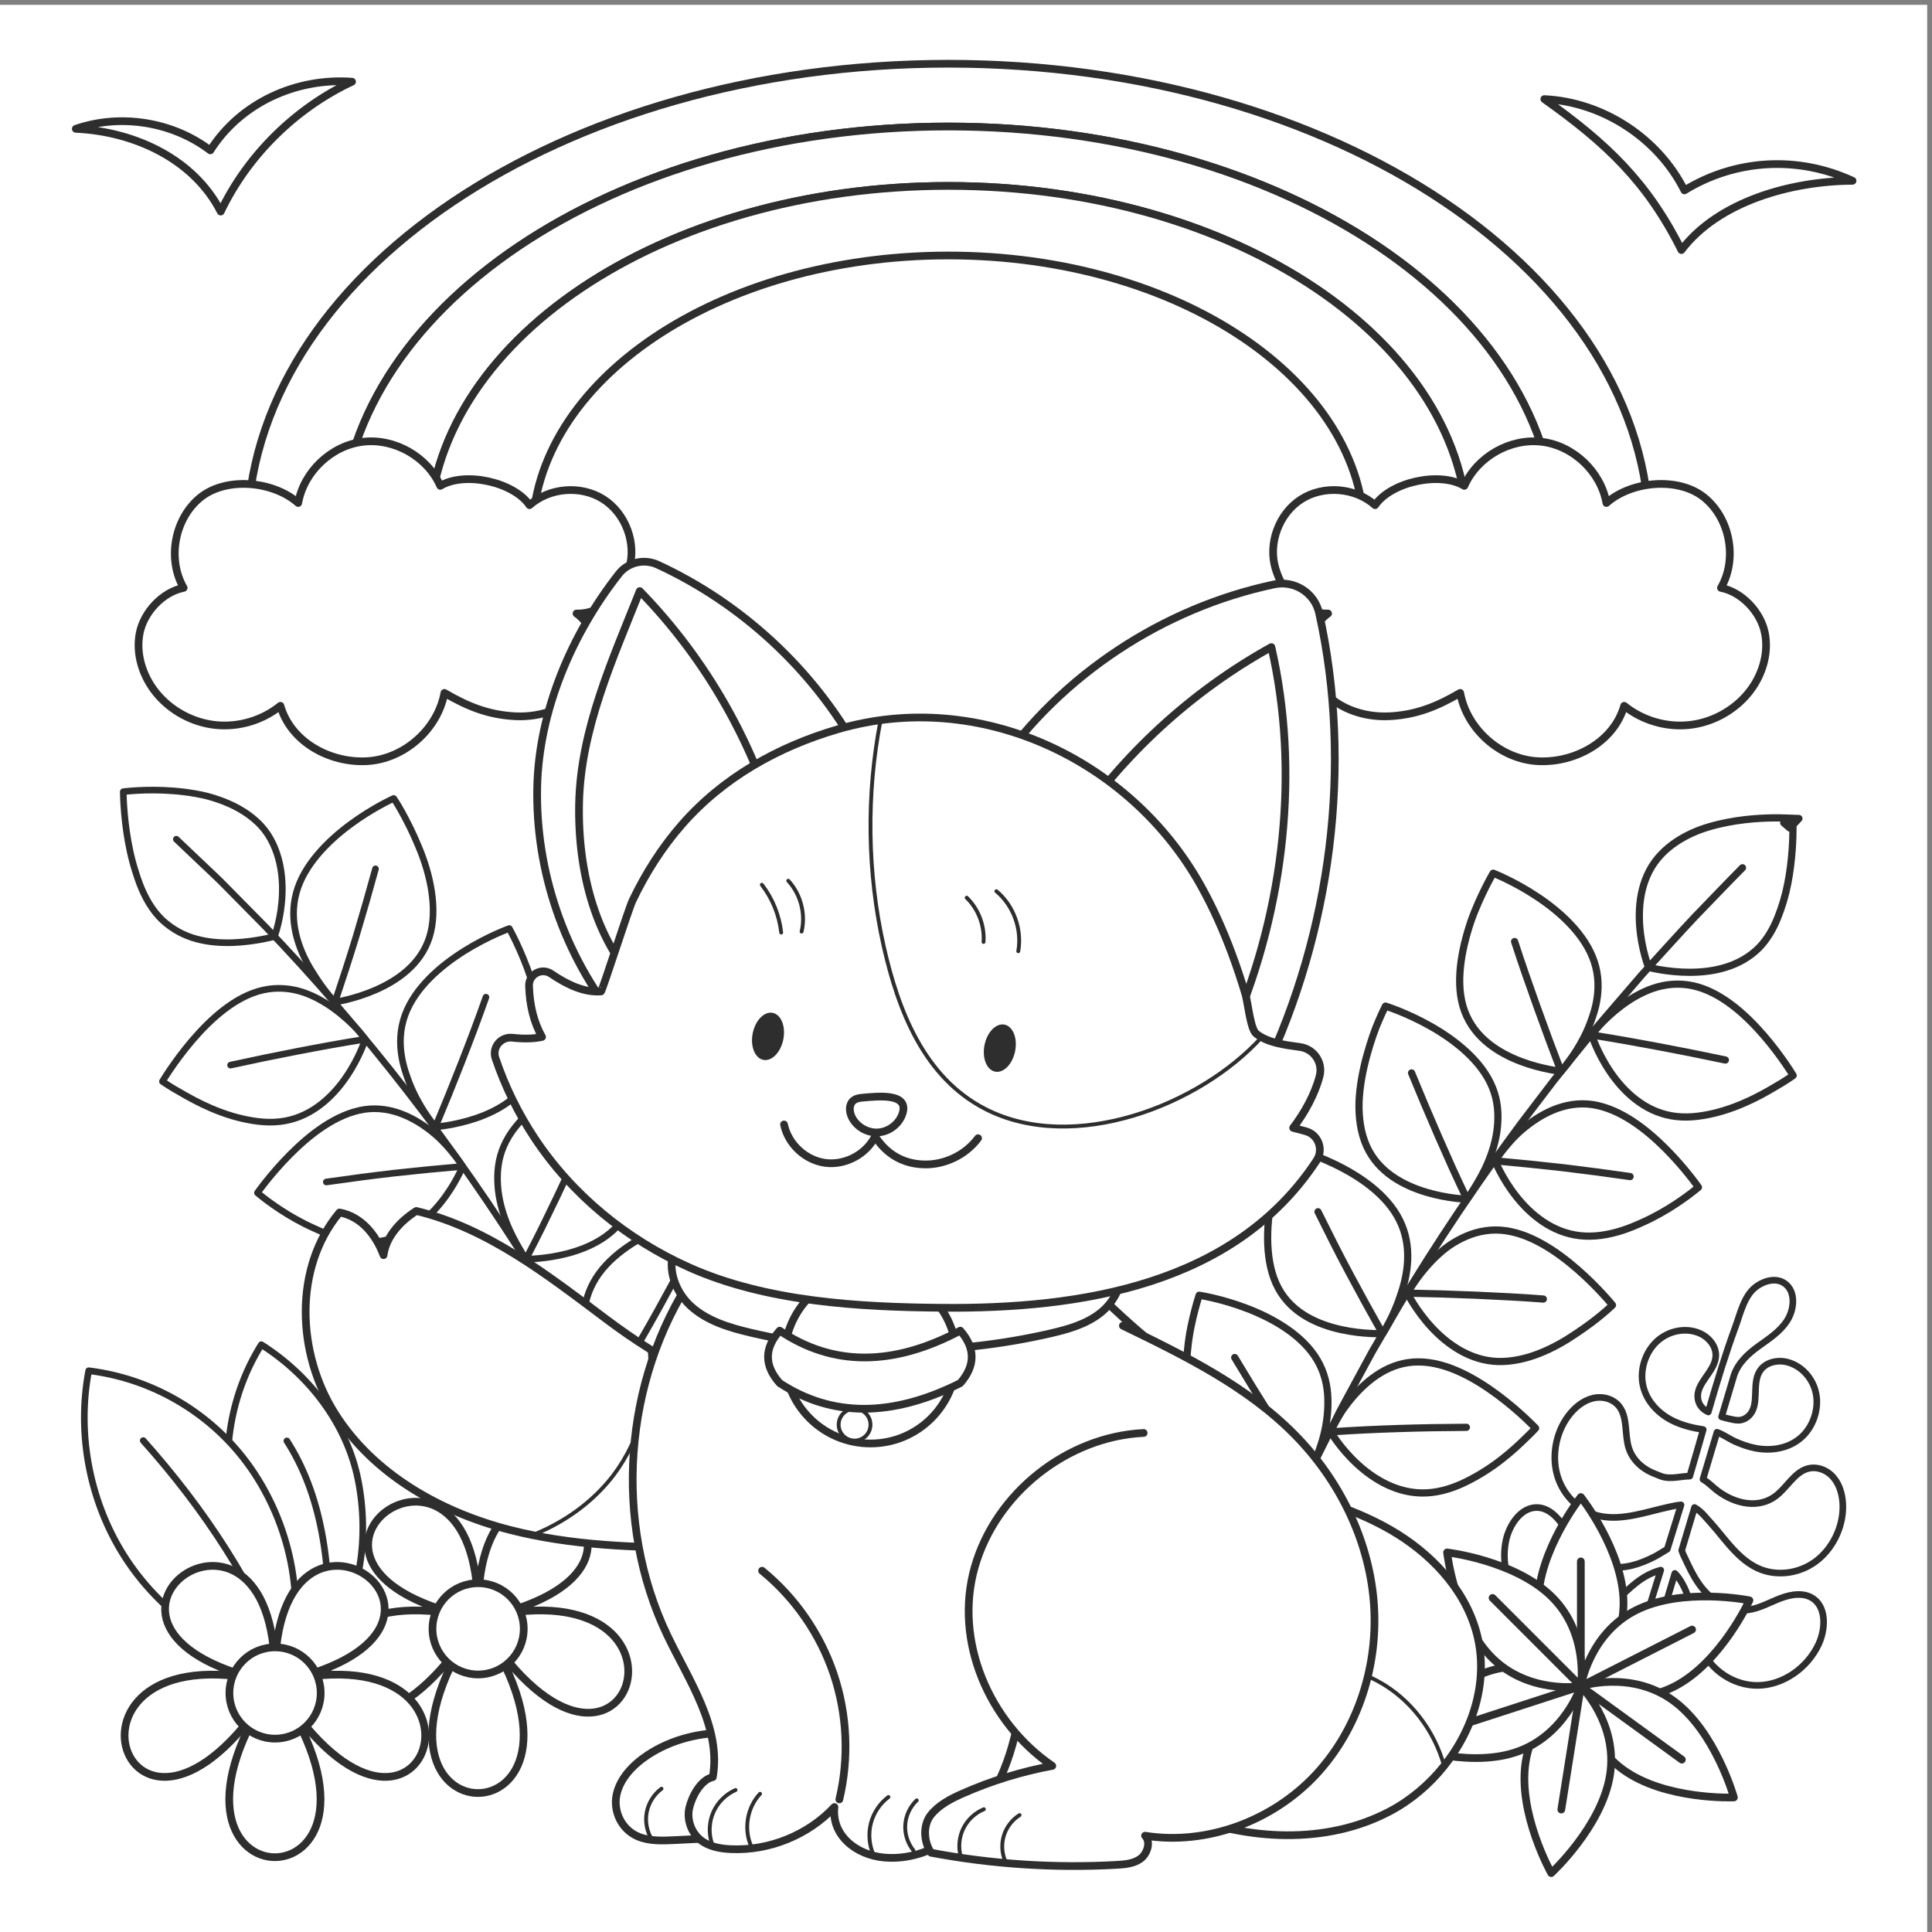 <?xml version="1.0" encoding="UTF-8" standalone="no"?>
<!-- Created with Inkscape (http://www.inkscape.org/) -->

<svg
   version="1.1"
   id="svg1"
   width="666.667"
   height="666.667"
   viewBox="0 0 666.667 666.667"
   sodipodi:docname="03.eps"
   xmlns:inkscape="http://www.inkscape.org/namespaces/inkscape"
   xmlns:sodipodi="http://sodipodi.sourceforge.net/DTD/sodipodi-0.dtd"
   xmlns="http://www.w3.org/2000/svg"
   xmlns:svg="http://www.w3.org/2000/svg">
  <rect x="0" y="0" width="666.667" height="666.667" fill="#808080" stroke="none"/>
  <defs
     id="defs1" />
  <sodipodi:namedview
     id="namedview1"
     pagecolor="#ffffff"
     bordercolor="#000000"
     borderopacity="0.25"
     inkscape:showpageshadow="2"
     inkscape:pageopacity="0.0"
     inkscape:pagecheckerboard="0"
     inkscape:deskcolor="#d1d1d1">
    <inkscape:page
       x="0"
       y="0"
       inkscape:label="1"
       id="page1"
       width="666.667"
       height="666.667"
       margin="0"
       bleed="0" />
  </sodipodi:namedview>
  <g
     id="g1"
     inkscape:groupmode="layer"
     inkscape:label="1">
    <g
       id="group-R5">
      <path
         id="path2"
         d="M 5000,0 H 0 V 5000 H 5000 V 0"
         style="fill:#ffffff;fill-opacity:1;fill-rule:nonzero;stroke:none"
         transform="matrix(0.133,0,0,-0.133,0,666.667)" />
      <path
         id="path3"
         d="M 2460.51,4847.19 C 1456.06,4847.19 641.695,4299.2 641.695,3623.32 h 242.067 c 0,585.93 705.988,1060.98 1576.748,1060.98 870.89,0 1576.76,-475.05 1576.76,-1060.98 h 242.06 c 0,675.88 -814.25,1223.87 -1818.82,1223.87"
         style="fill:#ffffff;fill-opacity:1;fill-rule:nonzero;stroke:none"
         transform="matrix(0.133,0,0,-0.133,0,666.667)" />
      <path
         id="path4"
         d="M 2460.51,4847.19 C 1456.06,4847.19 641.695,4299.2 641.695,3623.32 h 242.067 c 0,585.93 705.988,1060.98 1576.748,1060.98 870.89,0 1576.76,-475.05 1576.76,-1060.98 h 242.06 c 0,675.88 -814.25,1223.87 -1818.82,1223.87 z"
         style="fill:none;stroke:#2f2e2f;stroke-width:20;stroke-linecap:round;stroke-linejoin:round;stroke-miterlimit:10;stroke-dasharray:none;stroke-opacity:1"
         transform="matrix(0.133,0,0,-0.133,0,666.667)" />
      <path
         id="path5"
         d="m 2460.51,4684.3 c -870.76,0 -1576.748,-475.05 -1576.748,-1060.98 h 229.008 c 0,500.86 603.4,906.89 1347.74,906.89 744.34,0 1347.74,-406.03 1347.74,-906.89 h 229.02 c 0,585.93 -705.87,1060.98 -1576.76,1060.98"
         style="fill:#ffffff;fill-opacity:1;fill-rule:nonzero;stroke:none"
         transform="matrix(0.133,0,0,-0.133,0,666.667)" />
      <path
         id="path6"
         d="m 2460.51,4684.3 c -870.76,0 -1576.748,-475.05 -1576.748,-1060.98 h 229.008 c 0,500.86 603.4,906.89 1347.74,906.89 744.34,0 1347.74,-406.03 1347.74,-906.89 h 229.02 c 0,585.93 -705.87,1060.98 -1576.76,1060.98 z"
         style="fill:none;stroke:#2f2e2f;stroke-width:20;stroke-linecap:round;stroke-linejoin:round;stroke-miterlimit:10;stroke-dasharray:none;stroke-opacity:1"
         transform="matrix(0.133,0,0,-0.133,0,666.667)" />
      <path
         id="path7"
         d="m 2460.51,4530.21 c -744.34,0 -1347.74,-406.03 -1347.74,-906.89 h 268.27 c 0,401.13 483.33,726.36 1079.47,726.36 596.25,0 1079.58,-325.23 1079.58,-726.36 h 268.16 c 0,500.86 -603.4,906.89 -1347.74,906.89"
         style="fill:#ffffff;fill-opacity:1;fill-rule:nonzero;stroke:none"
         transform="matrix(0.133,0,0,-0.133,0,666.667)" />
      <path
         id="path8"
         d="m 2460.51,4530.21 c -744.34,0 -1347.74,-406.03 -1347.74,-906.89 h 268.27 c 0,401.13 483.33,726.36 1079.47,726.36 596.25,0 1079.58,-325.23 1079.58,-726.36 h 268.16 c 0,500.86 -603.4,906.89 -1347.74,906.89 z"
         style="fill:none;stroke:#2f2e2f;stroke-width:20;stroke-linecap:round;stroke-linejoin:round;stroke-miterlimit:10;stroke-dasharray:none;stroke-opacity:1"
         transform="matrix(0.133,0,0,-0.133,0,666.667)" />
      <path
         id="path9"
         d="m 1142.31,3751.96 c -33.28,75.51 -118.88,124.26 -200.802,114.37 -81.914,-9.89 -153.449,-77.62 -167.801,-158.87 -64.609,57.31 -187.203,68.66 -254.141,14.09 -66.933,-54.58 -86.222,-159.42 -43.089,-234.24 -54.52,-10.61 -103.375,-62.96 -114.09,-117.47 -10.707,-54.49 8.086,-112.39 43.234,-155.4 37.887,-46.36 94.574,-76.89 154.137,-83.01 59.562,-6.13 121.277,12.24 167.801,49.93 26.523,-92.96 126.867,-148.46 223.418,-143.73 96.553,4.74 184.753,82.08 202.053,177.19 60.03,-35.1 114.1,-57.02 183.56,-60.58 69.45,-3.57 143.49,22.69 183.02,79.91 39.54,57.22 32.84,146.32 -23.83,186.64 68.71,-1.1 116.72,50.78 136.47,116.6 19.74,65.82 -9.01,143.08 -66.98,179.98 -57.97,36.9 -140.13,30.25 -191.41,-15.49 -41.42,60.67 -168.68,88.09 -231.55,50.08"
         style="fill:#ffffff;fill-opacity:1;fill-rule:nonzero;stroke:none"
         transform="matrix(0.133,0,0,-0.133,0,666.667)" />
      <path
         id="path10"
         d="m 1142.31,3751.96 c -33.28,75.51 -118.88,124.26 -200.802,114.37 -81.914,-9.89 -153.449,-77.62 -167.801,-158.87 -64.609,57.31 -187.203,68.66 -254.141,14.09 -66.933,-54.58 -86.222,-159.42 -43.089,-234.24 -54.52,-10.61 -103.375,-62.96 -114.09,-117.47 -10.707,-54.49 8.086,-112.39 43.234,-155.4 37.887,-46.36 94.574,-76.89 154.137,-83.01 59.562,-6.13 121.277,12.24 167.801,49.93 26.523,-92.96 126.867,-148.46 223.418,-143.73 96.553,4.74 184.753,82.08 202.053,177.19 60.03,-35.1 114.1,-57.02 183.56,-60.58 69.45,-3.57 143.49,22.69 183.02,79.91 39.54,57.22 32.84,146.32 -23.83,186.64 68.71,-1.1 116.72,50.78 136.47,116.6 19.74,65.82 -9.01,143.08 -66.98,179.98 -57.97,36.9 -140.13,30.25 -191.41,-15.49 -41.42,60.67 -168.68,88.09 -231.55,50.08 z"
         style="fill:none;stroke:#2f2e2f;stroke-width:20;stroke-linecap:round;stroke-linejoin:round;stroke-miterlimit:10;stroke-dasharray:none;stroke-opacity:1"
         transform="matrix(0.133,0,0,-0.133,0,666.667)" />
      <path
         id="path11"
         d="m 3799.18,3751.96 c 33.27,75.51 118.88,124.26 200.8,114.37 81.91,-9.89 153.45,-77.62 167.8,-158.87 64.61,57.31 187.2,68.66 254.13,14.09 66.95,-54.58 86.23,-159.42 43.1,-234.24 54.52,-10.61 103.38,-62.96 114.08,-117.47 10.71,-54.49 -8.07,-112.39 -43.22,-155.4 -37.89,-46.36 -94.58,-76.89 -154.14,-83.01 -59.56,-6.13 -121.28,12.24 -167.8,49.93 -26.53,-92.96 -126.87,-148.46 -223.42,-143.73 -96.56,4.74 -184.75,82.08 -202.05,177.19 -60.03,-35.1 -114.1,-57.02 -183.56,-60.58 -69.45,-3.57 -143.49,22.69 -183.03,79.91 -39.54,57.22 -32.84,146.32 23.83,186.64 -68.7,-1.1 -116.72,50.78 -136.46,116.6 -19.75,65.82 9,143.08 66.97,179.98 57.97,36.9 140.14,30.25 191.42,-15.49 41.41,60.67 168.68,88.09 231.55,50.08"
         style="fill:#ffffff;fill-opacity:1;fill-rule:nonzero;stroke:none"
         transform="matrix(0.133,0,0,-0.133,0,666.667)" />
      <path
         id="path12"
         d="m 3799.18,3751.96 c 33.27,75.51 118.88,124.26 200.8,114.37 81.91,-9.89 153.45,-77.62 167.8,-158.87 64.61,57.31 187.2,68.66 254.13,14.09 66.95,-54.58 86.23,-159.42 43.1,-234.24 54.52,-10.61 103.38,-62.96 114.08,-117.47 10.71,-54.49 -8.07,-112.39 -43.22,-155.4 -37.89,-46.36 -94.58,-76.89 -154.14,-83.01 -59.56,-6.13 -121.28,12.24 -167.8,49.93 -26.53,-92.96 -126.87,-148.46 -223.42,-143.73 -96.56,4.74 -184.75,82.08 -202.05,177.19 -60.03,-35.1 -114.1,-57.02 -183.56,-60.58 -69.45,-3.57 -143.49,22.69 -183.03,79.91 -39.54,57.22 -32.84,146.32 23.83,186.64 -68.7,-1.1 -116.72,50.78 -136.46,116.6 -19.75,65.82 9,143.08 66.97,179.98 57.97,36.9 140.14,30.25 191.42,-15.49 41.41,60.67 168.68,88.09 231.55,50.08 z"
         style="fill:none;stroke:#2f2e2f;stroke-width:20;stroke-linecap:round;stroke-linejoin:round;stroke-miterlimit:10;stroke-dasharray:none;stroke-opacity:1"
         transform="matrix(0.133,0,0,-0.133,0,666.667)" />
      <path
         id="path13"
         d="m 572.66,4463.63 c 69.531,145.83 194.344,268.59 340.738,336.93 -145.179,10.73 -289.839,-55.15 -367.707,-178.15 -97.668,74.29 -233.062,95.97 -349.05,55.9 152.808,-7.02 306.406,-78.47 376.019,-214.68"
         style="fill:#ffffff;fill-opacity:1;fill-rule:nonzero;stroke:none"
         transform="matrix(0.133,0,0,-0.133,0,666.667)" />
      <path
         id="path14"
         d="m 572.66,4463.63 c 69.531,145.83 194.344,268.59 340.738,336.93 -145.179,10.73 -289.839,-55.15 -367.707,-178.15 -97.668,74.29 -233.062,95.97 -349.05,55.9 152.808,-7.02 306.406,-78.47 376.019,-214.68 z"
         style="fill:none;stroke:#2f2e2f;stroke-width:20;stroke-linecap:round;stroke-linejoin:round;stroke-miterlimit:10;stroke-dasharray:none;stroke-opacity:1"
         transform="matrix(0.133,0,0,-0.133,0,666.667)" />
      <path
         id="path15"
         d="m 4006.69,4755.43 c 151.45,-7.16 295.77,-101.21 363.49,-236.88 132.65,81.58 294.95,90.36 436.25,24.89 -158.57,-0.75 -348.25,-53.31 -444.04,-179.65 -88.19,176.8 -194.63,277.21 -355.7,391.64"
         style="fill:#ffffff;fill-opacity:1;fill-rule:nonzero;stroke:none"
         transform="matrix(0.133,0,0,-0.133,0,666.667)" />
      <path
         id="path16"
         d="m 4006.69,4755.43 c 151.45,-7.16 295.77,-101.21 363.49,-236.88 132.65,81.58 294.95,90.36 436.25,24.89 -158.57,-0.75 -348.25,-53.31 -444.04,-179.65 -88.19,176.8 -194.63,277.21 -355.7,391.64 z"
         style="fill:none;stroke:#2f2e2f;stroke-width:20;stroke-linecap:round;stroke-linejoin:round;stroke-miterlimit:10;stroke-dasharray:none;stroke-opacity:1"
         transform="matrix(0.133,0,0,-0.133,0,666.667)" />
      <path
         id="path17"
         d="m 4706.37,863.441 c -23.82,18.129 -57.54,13.481 -86.18,2.68 -28.65,-10.801 -56.24,-27.101 -86.13,-30.57 -44.54,-5.192 -87.07,19.648 -116.06,54.301 -15.18,18.16 -26.91,39.25 -37.32,60.918 -4.44,9.269 -8.76,18.628 -13.22,27.878 -1.68,3.5 -2.85,7.481 -4.32,11.25 l 33.27,111.442 c 10.45,-5.71 19.35,-14.33 27.35,-23.37 10.27,-11.62 20.65,-22.94 30.6,-34.93 20.02,-24.14 39.4,-49.2 62.65,-69.938 13.19,-11.77 27.67,-22.043 43.59,-29.364 46.68,-21.476 104.75,-14.988 148.59,16.621 43.84,31.602 72,87.291 72.06,142.471 0.03,27.78 -7.11,56.01 -24.12,76.17 -17.01,20.17 -44.88,30.77 -70.06,22.27 -33.59,-11.33 -52.36,-50.28 -81.89,-71.41 -50.18,-35.89 -115.14,-14.09 -156.47,20.89 -9.85,8.34 -19.4,17.57 -30.42,23.87 l 36.41,121.94 c 0.17,-0.06 0.34,-0.09 0.51,-0.15 16.41,-5.88 30.3,-16.47 46.09,-23.58 16.96,-7.64 34.58,-13.88 52.87,-17.46 40.59,-7.93 86.31,-1.22 119.11,27.82 30.8,27.27 46.29,72.99 38.44,113.42 -7.86,40.43 -38.7,73.64 -76.51,82.39 -25.01,5.8 -55.59,-0.9 -69.99,-24.57 -20.57,-33.82 0.42,-84.97 -26.36,-113.54 -5.95,-6.35 -13.38,-10.65 -21.5,-12.42 -9.96,-2.19 -19.98,0.6 -29.67,2.68 -7.09,1.52 -14.1,3.38 -21.05,5.43 l 32.46,108.69 c 11.1,32 36.75,55.3 63.42,74.53 26.67,19.22 55.3,37.5 73.67,65.72 18.37,28.2 22.64,70.14 0.01,92.34 -22.75,22.33 -57.7,13.57 -81.5,-4.82 -29.9,-23.1 -39.57,-68.73 -52.48,-103.93 -12.74,-34.73 -24.52,-69.83 -35.69,-105.14 -12.03,-38.03 -23.35,-76.33 -34.43,-114.71 -14.28,6.64 -25.07,18.18 -27.11,35.84 -4.5,38.9 42.82,67.49 46.44,106.92 2.53,27.58 -18.05,51.17 -41.6,61.42 -35.57,15.48 -80.13,7.16 -110.52,-20.64 -30.39,-27.79 -45.17,-73.75 -36.67,-114 9.06,-42.86 41.79,-75.48 79.12,-93.28 24.24,-11.56 50.7,-18 77.21,-21.95 -11.5,-40.32 -22.98,-80.65 -34.88,-120.82 -10.96,-0.13 -22.16,-1.87 -33.13,-3.11 -14.3,-1.62 -29.47,-2.14 -42.84,3.3 -11.03,4.48 -22.6,8.58 -33.06,14.53 -21.95,12.48 -40.77,32.02 -49.03,57.6 -11.14,34.55 -3.01,77.02 -23.26,106.14 -15.15,21.82 -43.85,29.9 -69.53,23.83 -25.68,-6.07 -48.22,-24.49 -64.74,-46.83 -32.82,-44.36 -43.35,-105.87 -26.96,-157.36 16.39,-51.5 59.17,-91.31 109.47,-101.85 59.39,-12.45 123.16,11.96 181.95,24.38 9.44,1.99 18.95,4.07 28.43,4.78 -11.91,-38.31 -23.82,-76.63 -35.73,-114.941 -11.64,-6.719 -22.83,-14.387 -34.79,-20.43 -18.48,-9.301 -37.6,-17.219 -57.4,-21.988 -43.93,-10.582 -92.89,-5.199 -125.58,25.488 -21.94,20.602 -34.4,50.121 -50.98,75.851 -16.57,25.73 -40.89,49.55 -70.83,49.17 -40.3,-0.51 -70.76,-44.86 -79.31,-87.31 -13.56,-67.281 11.8,-139.789 62.51,-178.699 50.7,-38.891 124.16,-42.199 181.02,-8.153 34.7,20.774 62.11,53.184 94.17,78.5 13.62,10.762 28.43,19.993 44.17,26.391 6.06,2.461 13.05,5.121 20.14,6.832 -19.77,-63.582 -39.52,-127.152 -59.28,-190.73 C 4225.15,669.762 4200.79,591.379 4176.43,513 l 43.62,-2.371 125.31,419.742 c 7.74,-7.301 14.05,-17.242 19.03,-25.93 7.88,-13.691 13.69,-28.761 17.89,-44.289 10.67,-39.441 13.39,-81.8 28.89,-119.14 25.4,-61.231 86.38,-102.321 150.28,-101.262 63.9,1.051 127.46,44.199 156.64,106.309 18.4,39.203 20.35,92.961 -11.72,117.382"
         style="fill:#ffffff;fill-opacity:1;fill-rule:nonzero;stroke:none"
         transform="matrix(0.133,0,0,-0.133,0,666.667)" />
      <path
         id="path18"
         d="m 4706.37,863.441 c -23.82,18.129 -57.54,13.481 -86.18,2.68 -28.65,-10.801 -56.24,-27.101 -86.13,-30.57 -44.54,-5.192 -87.07,19.648 -116.06,54.301 -15.18,18.16 -26.91,39.25 -37.32,60.918 -4.44,9.269 -8.76,18.628 -13.22,27.878 -1.68,3.5 -2.85,7.481 -4.32,11.25 l 33.27,111.442 c 10.45,-5.71 19.35,-14.33 27.35,-23.37 10.27,-11.62 20.65,-22.94 30.6,-34.93 20.02,-24.14 39.4,-49.2 62.65,-69.938 13.19,-11.77 27.67,-22.043 43.59,-29.364 46.68,-21.476 104.75,-14.988 148.59,16.621 43.84,31.602 72,87.291 72.06,142.471 0.03,27.78 -7.11,56.01 -24.12,76.17 -17.01,20.17 -44.88,30.77 -70.06,22.27 -33.59,-11.33 -52.36,-50.28 -81.89,-71.41 -50.18,-35.89 -115.14,-14.09 -156.47,20.89 -9.85,8.34 -19.4,17.57 -30.42,23.87 l 36.41,121.94 c 0.17,-0.06 0.34,-0.09 0.51,-0.15 16.41,-5.88 30.3,-16.47 46.09,-23.58 16.96,-7.64 34.58,-13.88 52.87,-17.46 40.59,-7.93 86.31,-1.22 119.11,27.82 30.8,27.27 46.29,72.99 38.44,113.42 -7.86,40.43 -38.7,73.64 -76.51,82.39 -25.01,5.8 -55.59,-0.9 -69.99,-24.57 -20.57,-33.82 0.42,-84.97 -26.36,-113.54 -5.95,-6.35 -13.38,-10.65 -21.5,-12.42 -9.96,-2.19 -19.98,0.6 -29.67,2.68 -7.09,1.52 -14.1,3.38 -21.05,5.43 l 32.46,108.69 c 11.1,32 36.75,55.3 63.42,74.53 26.67,19.22 55.3,37.5 73.67,65.72 18.37,28.2 22.64,70.14 0.01,92.34 -22.75,22.33 -57.7,13.57 -81.5,-4.82 -29.9,-23.1 -39.57,-68.73 -52.48,-103.93 -12.74,-34.73 -24.52,-69.83 -35.69,-105.14 -12.03,-38.03 -23.35,-76.33 -34.43,-114.71 -14.28,6.64 -25.07,18.18 -27.11,35.84 -4.5,38.9 42.82,67.49 46.44,106.92 2.53,27.58 -18.05,51.17 -41.6,61.42 -35.57,15.48 -80.13,7.16 -110.52,-20.64 -30.39,-27.79 -45.17,-73.75 -36.67,-114 9.06,-42.86 41.79,-75.48 79.12,-93.28 24.24,-11.56 50.7,-18 77.21,-21.95 -11.5,-40.32 -22.98,-80.65 -34.88,-120.82 -10.96,-0.13 -22.16,-1.87 -33.13,-3.11 -14.3,-1.62 -29.47,-2.14 -42.84,3.3 -11.03,4.48 -22.6,8.58 -33.06,14.53 -21.95,12.48 -40.77,32.02 -49.03,57.6 -11.14,34.55 -3.01,77.02 -23.26,106.14 -15.15,21.82 -43.85,29.9 -69.53,23.83 -25.68,-6.07 -48.22,-24.49 -64.74,-46.83 -32.82,-44.36 -43.35,-105.87 -26.96,-157.36 16.39,-51.5 59.17,-91.31 109.47,-101.85 59.39,-12.45 123.16,11.96 181.95,24.38 9.44,1.99 18.95,4.07 28.43,4.78 -11.91,-38.31 -23.82,-76.63 -35.73,-114.941 -11.64,-6.719 -22.83,-14.387 -34.79,-20.43 -18.48,-9.301 -37.6,-17.219 -57.4,-21.988 -43.93,-10.582 -92.89,-5.199 -125.58,25.488 -21.94,20.602 -34.4,50.121 -50.98,75.851 -16.57,25.73 -40.89,49.55 -70.83,49.17 -40.3,-0.51 -70.76,-44.86 -79.31,-87.31 -13.56,-67.281 11.8,-139.789 62.51,-178.699 50.7,-38.891 124.16,-42.199 181.02,-8.153 34.7,20.774 62.11,53.184 94.17,78.5 13.62,10.762 28.43,19.993 44.17,26.391 6.06,2.461 13.05,5.121 20.14,6.832 -19.77,-63.582 -39.52,-127.152 -59.28,-190.73 C 4225.15,669.762 4200.79,591.379 4176.43,513 l 43.62,-2.371 125.31,419.742 c 7.74,-7.301 14.05,-17.242 19.03,-25.93 7.88,-13.691 13.69,-28.761 17.89,-44.289 10.67,-39.441 13.39,-81.8 28.89,-119.14 25.4,-61.231 86.38,-102.321 150.28,-101.262 63.9,1.051 127.46,44.199 156.64,106.309 18.4,39.203 20.35,92.961 -11.72,117.382 z"
         style="fill:none;stroke:#2f2e2f;stroke-width:17.209;stroke-linecap:round;stroke-linejoin:round;stroke-miterlimit:10;stroke-dasharray:none;stroke-opacity:1"
         transform="matrix(0.133,0,0,-0.133,0,666.667)" />
      <path
         id="path19"
         d="m 4212.21,853.219 c 0,-135.539 -110.75,-215.578 -110.75,-215.578 0,0 -110.74,80.039 -110.74,215.578 0,135.551 110.74,275.291 110.74,275.291 0,0 110.75,-139.74 110.75,-275.291"
         style="fill:#ffffff;fill-opacity:1;fill-rule:nonzero;stroke:none"
         transform="matrix(0.133,0,0,-0.133,0,666.667)" />
      <path
         id="path20"
         d="m 4212.21,853.219 c 0,-135.539 -110.75,-215.578 -110.75,-215.578 0,0 -110.74,80.039 -110.74,215.578 0,135.551 110.74,275.291 110.74,275.291 0,0 110.75,-139.74 110.75,-275.291 z"
         style="fill:none;stroke:#2f2e2f;stroke-width:20;stroke-linecap:round;stroke-linejoin:round;stroke-miterlimit:10;stroke-dasharray:none;stroke-opacity:1"
         transform="matrix(0.133,0,0,-0.133,0,666.667)" />
      <path
         id="path21"
         d="M 4101.46,961.578 V 637.641"
         style="fill:none;stroke:#2f2e2f;stroke-width:20;stroke-linecap:round;stroke-linejoin:round;stroke-miterlimit:10;stroke-dasharray:none;stroke-opacity:1"
         transform="matrix(0.133,0,0,-0.133,0,666.667)" />
      <path
         id="path22"
         d="m 4343.83,636.832 c -120.77,-61.543 -242.37,0.809 -242.37,0.809 0,0 21.05,135 141.83,196.539 120.77,61.531 295.55,26.289 295.55,26.289 0,0 -74.23,-162.098 -195.01,-223.637"
         style="fill:#ffffff;fill-opacity:1;fill-rule:nonzero;stroke:none"
         transform="matrix(0.133,0,0,-0.133,0,666.667)" />
      <path
         id="path23"
         d="m 4343.83,636.832 c -120.77,-61.543 -242.37,0.809 -242.37,0.809 0,0 21.05,135 141.83,196.539 120.77,61.531 295.55,26.289 295.55,26.289 0,0 -74.23,-162.098 -195.01,-223.637 z"
         style="fill:none;stroke:#2f2e2f;stroke-width:20;stroke-linecap:round;stroke-linejoin:round;stroke-miterlimit:10;stroke-dasharray:none;stroke-opacity:1"
         transform="matrix(0.133,0,0,-0.133,0,666.667)" />
      <path
         id="path24"
         d="M 4390.11,784.691 4101.46,637.641"
         style="fill:none;stroke:#2f2e2f;stroke-width:20;stroke-linecap:round;stroke-linejoin:round;stroke-miterlimit:10;stroke-dasharray:none;stroke-opacity:1"
         transform="matrix(0.133,0,0,-0.133,0,666.667)" />
      <path
         id="path25"
         d="m 4210.78,421.32 c -109.66,79.68 -109.32,216.321 -109.32,216.321 0,0 129.86,42.531 239.52,-37.149 109.64,-79.683 157.59,-251.41 157.59,-251.41 0,0 -178.13,-7.453 -287.79,72.238"
         style="fill:#ffffff;fill-opacity:1;fill-rule:nonzero;stroke:none"
         transform="matrix(0.133,0,0,-0.133,0,666.667)" />
      <path
         id="path26"
         d="m 4210.78,421.32 c -109.66,79.68 -109.32,216.321 -109.32,216.321 0,0 129.86,42.531 239.52,-37.149 109.64,-79.683 157.59,-251.41 157.59,-251.41 0,0 -178.13,-7.453 -287.79,72.238 z"
         style="fill:none;stroke:#2f2e2f;stroke-width:20;stroke-linecap:round;stroke-linejoin:round;stroke-miterlimit:10;stroke-dasharray:none;stroke-opacity:1"
         transform="matrix(0.133,0,0,-0.133,0,666.667)" />
      <path
         id="path27"
         d="m 4363.53,447.211 -262.07,190.43"
         style="fill:none;stroke:#2f2e2f;stroke-width:20;stroke-linecap:round;stroke-linejoin:round;stroke-miterlimit:10;stroke-dasharray:none;stroke-opacity:1"
         transform="matrix(0.133,0,0,-0.133,0,666.667)" />
      <path
         id="path28"
         d="m 3958.35,442.031 c 21.21,133.879 143.11,195.61 143.11,195.61 0,0 96.85,-96.391 75.64,-230.282 -21.22,-133.867 -152.46,-254.55 -152.46,-254.55 0,0 -87.51,155.339 -66.29,289.222"
         style="fill:#ffffff;fill-opacity:1;fill-rule:nonzero;stroke:none"
         transform="matrix(0.133,0,0,-0.133,0,666.667)" />
      <path
         id="path29"
         d="m 3958.35,442.031 c 21.21,133.879 143.11,195.61 143.11,195.61 0,0 96.85,-96.391 75.64,-230.282 -21.22,-133.867 -152.46,-254.55 -152.46,-254.55 0,0 -87.51,155.339 -66.29,289.222 z"
         style="fill:none;stroke:#2f2e2f;stroke-width:20;stroke-linecap:round;stroke-linejoin:round;stroke-miterlimit:10;stroke-dasharray:none;stroke-opacity:1"
         transform="matrix(0.133,0,0,-0.133,0,666.667)" />
      <path
         id="path30"
         d="m 4050.76,317.68 50.7,319.961"
         style="fill:none;stroke:#2f2e2f;stroke-width:20;stroke-linecap:round;stroke-linejoin:round;stroke-miterlimit:10;stroke-dasharray:none;stroke-opacity:1"
         transform="matrix(0.133,0,0,-0.133,0,666.667)" />
      <path
         id="path31"
         d="m 3862.21,676.359 c 128.92,41.871 239.25,-38.718 239.25,-38.718 0,0 -41.91,-130.059 -170.84,-171.93 C 3801.71,423.84 3634.61,486 3634.61,486 c 0,0 98.68,148.492 227.6,190.359"
         style="fill:#ffffff;fill-opacity:1;fill-rule:nonzero;stroke:none"
         transform="matrix(0.133,0,0,-0.133,0,666.667)" />
      <path
         id="path32"
         d="m 3862.21,676.359 c 128.92,41.871 239.25,-38.718 239.25,-38.718 0,0 -41.91,-130.059 -170.84,-171.93 C 3801.71,423.84 3634.61,486 3634.61,486 c 0,0 98.68,148.492 227.6,190.359 z"
         style="fill:none;stroke:#2f2e2f;stroke-width:20;stroke-linecap:round;stroke-linejoin:round;stroke-miterlimit:10;stroke-dasharray:none;stroke-opacity:1"
         transform="matrix(0.133,0,0,-0.133,0,666.667)" />
      <path
         id="path33"
         d="m 3793.36,537.559 308.1,100.082"
         style="fill:none;stroke:#2f2e2f;stroke-width:20;stroke-linecap:round;stroke-linejoin:round;stroke-miterlimit:10;stroke-dasharray:none;stroke-opacity:1"
         transform="matrix(0.133,0,0,-0.133,0,666.667)" />
      <path
         id="path34"
         d="m 4027.36,868.398 c 95.83,-95.867 74.1,-230.757 74.1,-230.757 0,0 -134.9,-21.692 -230.74,74.168 -95.83,95.863 -116.31,272.972 -116.31,272.972 0,0 177.11,-20.519 272.95,-116.383"
         style="fill:#ffffff;fill-opacity:1;fill-rule:nonzero;stroke:none"
         transform="matrix(0.133,0,0,-0.133,0,666.667)" />
      <path
         id="path35"
         d="m 4027.36,868.398 c 95.83,-95.867 74.1,-230.757 74.1,-230.757 0,0 -134.9,-21.692 -230.74,74.168 -95.83,95.863 -116.31,272.972 -116.31,272.972 0,0 177.11,-20.519 272.95,-116.383 z"
         style="fill:none;stroke:#2f2e2f;stroke-width:20;stroke-linecap:round;stroke-linejoin:round;stroke-miterlimit:10;stroke-dasharray:none;stroke-opacity:1"
         transform="matrix(0.133,0,0,-0.133,0,666.667)" />
      <path
         id="path36"
         d="M 3872.43,866.73 4101.46,637.641"
         style="fill:none;stroke:#2f2e2f;stroke-width:20;stroke-linecap:round;stroke-linejoin:round;stroke-miterlimit:10;stroke-dasharray:none;stroke-opacity:1"
         transform="matrix(0.133,0,0,-0.133,0,666.667)" />
      <path
         id="path37"
         d="m 4305.65,2534.06 c -15.79,-17.49 -31.96,-34.65 -47.44,-52.42 l -46.11,-53.59 c -30.55,-35.89 -62.06,-70.98 -91.25,-108.01 -29.6,-36.69 -59.56,-73.09 -88.86,-110.01 l -85.73,-112.45 C 3833.95,1946.14 3728.6,1789.54 3631.42,1627.97 l -71.22,-122.18 -67.39,-124.32 c -5.55,-10.39 -11.31,-20.68 -16.71,-31.16 l -15.78,-31.63 -31.58,-63.26 c -10.35,-21.17 -21.44,-41.99 -31.18,-63.45 L 3368.1,1127.7 C 3289.71,956.262 3220.18,780.641 3162.48,601.102"
         style="fill:none;stroke:#2f2e2f;stroke-width:18.699;stroke-linecap:round;stroke-linejoin:round;stroke-miterlimit:10;stroke-dasharray:none;stroke-opacity:1"
         transform="matrix(0.133,0,0,-0.133,0,666.667)" />
      <path
         id="path38"
         d="m 4564.45,2554.4 c -50.67,-51.38 -120.86,-64.44 -180.37,-64.49 -59.35,-0.01 -106.96,12.86 -106.96,12.86 0,0 -18.04,45.29 -22.78,105.16 -4.77,59.72 3.56,135.07 57.24,189.58 21.71,22.48 48.85,40 78.11,53.47 29.27,13.47 61.65,21.92 92.43,28.02 61.83,11.96 119.36,12.24 148.8,11.19 l 36.34,-1.29 -9.01,-9.69 c -9.02,-9.72 -14.56,-15.04 -14.56,-15.04 0,0 -6.01,4.79 -15.9,13.62 l 24.15,-9.7 c 0.01,-29.83 -1.74,-87.57 -13.56,-147.68 -5.79,-30.2 -14.69,-60.48 -26.34,-89.35 -11.64,-28.88 -27.04,-55.39 -47.59,-76.66"
         style="fill:#ffffff;fill-opacity:1;fill-rule:nonzero;stroke:none"
         transform="matrix(0.133,0,0,-0.133,0,666.667)" />
      <path
         id="path39"
         d="m 4564.45,2554.4 c -50.67,-51.38 -120.86,-64.44 -180.37,-64.49 -59.35,-0.01 -106.96,12.86 -106.96,12.86 0,0 -18.04,45.29 -22.78,105.16 -4.77,59.72 3.56,135.07 57.24,189.58 21.71,22.48 48.85,40 78.11,53.47 29.27,13.47 61.65,21.92 92.43,28.02 61.83,11.96 119.36,12.24 148.8,11.19 l 36.34,-1.29 -9.01,-9.69 c -9.02,-9.72 -14.56,-15.04 -14.56,-15.04 0,0 -6.01,4.79 -15.9,13.62 l 24.15,-9.7 c 0.01,-29.83 -1.74,-87.57 -13.56,-147.68 -5.79,-30.2 -14.69,-60.48 -26.34,-89.35 -11.64,-28.88 -27.04,-55.39 -47.59,-76.66 z"
         style="fill:none;stroke:#2f2e2f;stroke-width:18.699;stroke-linecap:round;stroke-linejoin:round;stroke-miterlimit:10;stroke-dasharray:none;stroke-opacity:1"
         transform="matrix(0.133,0,0,-0.133,0,666.667)" />
      <path
         id="path40"
         d="m 4520.85,2761.15 c -41.69,-42.04 -82.42,-85.02 -123.68,-127.49 -40.62,-43.07 -79.99,-87.3 -120.05,-130.89"
         style="fill:none;stroke:#2f2e2f;stroke-width:18.699;stroke-linecap:round;stroke-linejoin:round;stroke-miterlimit:10;stroke-dasharray:none;stroke-opacity:1"
         transform="matrix(0.133,0,0,-0.133,0,666.667)" />
      <path
         id="path41"
         d="m 4336.44,2117.63 c -72.2,12.65 -124.7,64.09 -158.28,113.42 -33.66,49.23 -48.56,96.18 -48.56,96.18 0,0 7.06,10.03 19.94,24.7 13.29,14.32 32.6,33.13 56.41,51.08 23.82,17.93 52.15,34.98 83.46,45.66 31.37,10.64 66.65,14.06 102.74,6.35 72.42,-15.66 136.75,-74.64 183.72,-128.88 46.89,-54.32 76.4,-103.94 76.4,-103.94 0,0 -10.92,-7.96 -29.57,-19.42 -18.95,-11.22 -44.4,-26.94 -74.76,-41.61 -30.32,-14.7 -65.25,-28.59 -101.8,-37.2 -36.51,-8.6 -73.45,-12.82 -109.7,-6.34"
         style="fill:#ffffff;fill-opacity:1;fill-rule:nonzero;stroke:none"
         transform="matrix(0.133,0,0,-0.133,0,666.667)" />
      <path
         id="path42"
         d="m 4336.44,2117.63 c -72.2,12.65 -124.7,64.09 -158.28,113.42 -33.66,49.23 -48.56,96.18 -48.56,96.18 0,0 7.06,10.03 19.94,24.7 13.29,14.32 32.6,33.13 56.41,51.08 23.82,17.93 52.15,34.98 83.46,45.66 31.37,10.64 66.65,14.06 102.74,6.35 72.42,-15.66 136.75,-74.64 183.72,-128.88 46.89,-54.32 76.4,-103.94 76.4,-103.94 0,0 -10.92,-7.96 -29.57,-19.42 -18.95,-11.22 -44.4,-26.94 -74.76,-41.61 -30.32,-14.7 -65.25,-28.59 -101.8,-37.2 -36.51,-8.6 -73.45,-12.82 -109.7,-6.34 z"
         style="fill:none;stroke:#2f2e2f;stroke-width:18.699;stroke-linecap:round;stroke-linejoin:round;stroke-miterlimit:10;stroke-dasharray:none;stroke-opacity:1"
         transform="matrix(0.133,0,0,-0.133,0,666.667)" />
      <path
         id="path43"
         d="m 4476.44,2262.33 c -56.94,12.06 -114.38,23.54 -172.31,34.47 -57.9,10.89 -116.59,21.46 -174.53,30.43"
         style="fill:none;stroke:#2f2e2f;stroke-width:18.699;stroke-linecap:round;stroke-linejoin:round;stroke-miterlimit:10;stroke-dasharray:none;stroke-opacity:1"
         transform="matrix(0.133,0,0,-0.133,0,666.667)" />
      <path
         id="path44"
         d="m 4099.71,1806.51 c -73.2,7.84 -129.16,55.34 -165.99,102.06 -36.92,46.62 -54.85,92.23 -54.85,92.23 0,0 6.44,10.43 18.41,25.86 12.14,15.3 29.14,36.11 51.89,55.48 45.56,38.71 109.24,75.1 182.06,64.67 73.58,-10.98 141.74,-65.49 192.22,-116.36 50.41,-50.96 83.11,-98.31 83.11,-98.31 0,0 -2.61,-2.11 -7.34,-5.92 -4.7,-3.81 -11.57,-9.23 -20.27,-15.67 -17.42,-12.88 -42.17,-29.87 -71.61,-46.34 -14.7,-8.23 -30.59,-16.35 -47.31,-23.76 -16.55,-7.51 -33.48,-14.63 -51.17,-20.28 -35.26,-11.38 -72.58,-17.59 -109.15,-13.66"
         style="fill:#ffffff;fill-opacity:1;fill-rule:nonzero;stroke:none"
         transform="matrix(0.133,0,0,-0.133,0,666.667)" />
      <path
         id="path45"
         d="m 4099.71,1806.51 c -73.2,7.84 -129.16,55.34 -165.99,102.06 -36.92,46.62 -54.85,92.23 -54.85,92.23 0,0 6.44,10.43 18.41,25.86 12.14,15.3 29.14,36.11 51.89,55.48 45.56,38.71 109.24,75.1 182.06,64.67 73.58,-10.98 141.74,-65.49 192.22,-116.36 50.41,-50.96 83.11,-98.31 83.11,-98.31 0,0 -2.61,-2.11 -7.34,-5.92 -4.7,-3.81 -11.57,-9.23 -20.27,-15.67 -17.42,-12.88 -42.17,-29.87 -71.61,-46.34 -14.7,-8.23 -30.59,-16.35 -47.31,-23.76 -16.55,-7.51 -33.48,-14.63 -51.17,-20.28 -35.26,-11.38 -72.58,-17.59 -109.15,-13.66 z"
         style="fill:none;stroke:#2f2e2f;stroke-width:18.699;stroke-linecap:round;stroke-linejoin:round;stroke-miterlimit:10;stroke-dasharray:none;stroke-opacity:1"
         transform="matrix(0.133,0,0,-0.133,0,666.667)" />
      <path
         id="path46"
         d="m 4229.25,1959.96 c -57.8,8.32 -116.19,16.09 -174.84,23.1 -58.03,6.56 -116.56,12.48 -175.54,17.74"
         style="fill:none;stroke:#2f2e2f;stroke-width:18.699;stroke-linecap:round;stroke-linejoin:round;stroke-miterlimit:10;stroke-dasharray:none;stroke-opacity:1"
         transform="matrix(0.133,0,0,-0.133,0,666.667)" />
      <path
         id="path47"
         d="m 3886.61,1480.15 c -72.89,2.11 -132.41,45.3 -172.91,89.3 -20.28,21.96 -35.88,44 -46.38,60.59 -10.43,16.55 -15.58,27.51 -15.58,27.51 0,0 23.19,43.26 64.83,85.85 10.41,10.62 21.96,21.2 34.56,31 12.67,9.77 26.97,18.4 41.89,25.76 30.01,14.63 63.78,23.36 100.56,20.71 73.56,-5.31 145.39,-54.85 199.54,-102.06 54.08,-47.32 90.42,-92.31 90.42,-92.31 0,0 -9.52,-9.36 -26.11,-23.26 -16.49,-13.96 -40.57,-32.19 -68.47,-50.73 -27.51,-18.77 -59.71,-37.4 -94.32,-51.07 -34.47,-13.72 -71.94,-22.19 -108.03,-21.29"
         style="fill:#ffffff;fill-opacity:1;fill-rule:nonzero;stroke:none"
         transform="matrix(0.133,0,0,-0.133,0,666.667)" />
      <path
         id="path48"
         d="m 3886.61,1480.15 c -72.89,2.11 -132.41,45.3 -172.91,89.3 -20.28,21.96 -35.88,44 -46.38,60.59 -10.43,16.55 -15.58,27.51 -15.58,27.51 0,0 23.19,43.26 64.83,85.85 10.41,10.62 21.96,21.2 34.56,31 12.67,9.77 26.97,18.4 41.89,25.76 30.01,14.63 63.78,23.36 100.56,20.71 73.56,-5.31 145.39,-54.85 199.54,-102.06 54.08,-47.32 90.42,-92.31 90.42,-92.31 0,0 -9.52,-9.36 -26.11,-23.26 -16.49,-13.96 -40.57,-32.19 -68.47,-50.73 -27.51,-18.77 -59.71,-37.4 -94.32,-51.07 -34.47,-13.72 -71.94,-22.19 -108.03,-21.29 z"
         style="fill:none;stroke:#2f2e2f;stroke-width:18.699;stroke-linecap:round;stroke-linejoin:round;stroke-miterlimit:10;stroke-dasharray:none;stroke-opacity:1"
         transform="matrix(0.133,0,0,-0.133,0,666.667)" />
      <path
         id="path49"
         d="m 4004.12,1642.22 c -29.4,2.27 -58.51,4.14 -87.5,5.67 l -87.62,4.29 c -58.63,2.5 -117.73,4.29 -177.26,5.37"
         style="fill:none;stroke:#2f2e2f;stroke-width:18.699;stroke-linecap:round;stroke-linejoin:round;stroke-miterlimit:10;stroke-dasharray:none;stroke-opacity:1"
         transform="matrix(0.133,0,0,-0.133,0,666.667)" />
      <path
         id="path50"
         d="m 3700.38,1139.22 c -73.27,-3.33 -135.95,34.93 -179.57,75.48 -43.71,40.4 -68.52,82.82 -68.52,82.82 0,0 4.73,11.32 14.13,28.44 4.75,8.52 10.43,18.63 17.7,29.25 7.39,10.55 15.97,21.84 25.69,33.15 39.14,45.16 95.55,91.19 170.44,90.73 74.15,-0.01 149.51,-44.03 206.97,-86.93 57.4,-43.03 96.88,-84.97 96.88,-84.97 0,0 -8.91,-9.91 -24.63,-24.81 -15.41,-15.04 -36.78,-35.47 -63.19,-55.94 -26.15,-20.59 -57.76,-41.06 -90.74,-57.45 -32.84,-16.43 -68.55,-28.14 -105.16,-29.77"
         style="fill:#ffffff;fill-opacity:1;fill-rule:nonzero;stroke:none"
         transform="matrix(0.133,0,0,-0.133,0,666.667)" />
      <path
         id="path51"
         d="m 3700.38,1139.22 c -73.27,-3.33 -135.95,34.93 -179.57,75.48 -43.71,40.4 -68.52,82.82 -68.52,82.82 0,0 4.73,11.32 14.13,28.44 4.75,8.52 10.43,18.63 17.7,29.25 7.39,10.55 15.97,21.84 25.69,33.15 39.14,45.16 95.55,91.19 170.44,90.73 74.15,-0.01 149.51,-44.03 206.97,-86.93 57.4,-43.03 96.88,-84.97 96.88,-84.97 0,0 -8.91,-9.91 -24.63,-24.81 -15.41,-15.04 -36.78,-35.47 -63.19,-55.94 -26.15,-20.59 -57.76,-41.06 -90.74,-57.45 -32.84,-16.43 -68.55,-28.14 -105.16,-29.77 z"
         style="fill:none;stroke:#2f2e2f;stroke-width:18.699;stroke-linecap:round;stroke-linejoin:round;stroke-miterlimit:10;stroke-dasharray:none;stroke-opacity:1"
         transform="matrix(0.133,0,0,-0.133,0,666.667)" />
      <path
         id="path52"
         d="m 3804.5,1309.38 c -116.14,-0.64 -235.06,-3.77 -352.21,-11.86"
         style="fill:none;stroke:#2f2e2f;stroke-width:18.699;stroke-linecap:round;stroke-linejoin:round;stroke-miterlimit:10;stroke-dasharray:none;stroke-opacity:1"
         transform="matrix(0.133,0,0,-0.133,0,666.667)" />
      <path
         id="path53"
         d="m 3799.95,2388.98 c 26.49,-70.87 89.64,-108.74 145.28,-130.01 27.92,-10.63 53.8,-16.83 73.12,-20.76 19.28,-3.89 31.53,-5.1 31.53,-5.1 0,0 33.34,35.87 60.29,89.3 6.74,13.37 13.1,27.84 18.46,43.17 5.56,15.16 10.38,30.94 13.45,47.44 6.2,32.94 5.99,68.25 -5.68,103.79 -23.33,71.11 -88.24,129.46 -148.05,169.2 -59.75,39.82 -114.36,61.05 -114.36,61.05 0,0 -8.01,-13.45 -19.28,-35.82 -11.21,-22.45 -25.93,-53.56 -38.57,-89.46 -24.36,-72.74 -42.3,-162.25 -16.19,-232.8"
         style="fill:#ffffff;fill-opacity:1;fill-rule:nonzero;stroke:none"
         transform="matrix(0.133,0,0,-0.133,0,666.667)" />
      <path
         id="path54"
         d="m 3799.95,2388.98 c 26.49,-70.87 89.64,-108.74 145.28,-130.01 27.92,-10.63 53.8,-16.83 73.12,-20.76 19.28,-3.89 31.53,-5.1 31.53,-5.1 0,0 33.34,35.87 60.29,89.3 6.74,13.37 13.1,27.84 18.46,43.17 5.56,15.16 10.38,30.94 13.45,47.44 6.2,32.94 5.99,68.25 -5.68,103.79 -23.33,71.11 -88.24,129.46 -148.05,169.2 -59.75,39.82 -114.36,61.05 -114.36,61.05 0,0 -8.01,-13.45 -19.28,-35.82 -11.21,-22.45 -25.93,-53.56 -38.57,-89.46 -24.36,-72.74 -42.3,-162.25 -16.19,-232.8 z"
         style="fill:none;stroke:#2f2e2f;stroke-width:18.699;stroke-linecap:round;stroke-linejoin:round;stroke-miterlimit:10;stroke-dasharray:none;stroke-opacity:1"
         transform="matrix(0.133,0,0,-0.133,0,666.667)" />
      <path
         id="path55"
         d="m 3929.59,2569.75 c 18.17,-56.49 38.44,-113.83 58.41,-169.86 20.13,-56.19 40.77,-111.79 61.88,-166.78"
         style="fill:none;stroke:#2f2e2f;stroke-width:18.699;stroke-linecap:round;stroke-linejoin:round;stroke-miterlimit:10;stroke-dasharray:none;stroke-opacity:1"
         transform="matrix(0.133,0,0,-0.133,0,666.667)" />
      <path
         id="path56"
         d="m 3545.74,2038.69 c 31.12,-68.64 96.92,-101.87 154.12,-119.18 57.29,-17.18 106.13,-18.2 106.13,-18.2 0,0 7.49,9.7 17.73,26.35 10.21,16.68 24.26,39.55 35.97,67.07 11.82,27.44 21.8,59.2 25.25,92.83 3.22,33.8 1.45,68.36 -12.69,103.08 -27.86,69.13 -96.6,122.9 -159.09,158.46 -62.42,35.66 -118.55,53.13 -118.55,53.13 0,0 -7.22,-13.92 -17.14,-36.96 -10.24,-22.75 -21.6,-55.94 -31.74,-92.76 -9.97,-36.96 -18.01,-78.13 -19.72,-118.51 -1.23,-40.77 4.25,-81 19.73,-115.31"
         style="fill:#ffffff;fill-opacity:1;fill-rule:nonzero;stroke:none"
         transform="matrix(0.133,0,0,-0.133,0,666.667)" />
      <path
         id="path57"
         d="m 3545.74,2038.69 c 31.12,-68.64 96.92,-101.87 154.12,-119.18 57.29,-17.18 106.13,-18.2 106.13,-18.2 0,0 7.49,9.7 17.73,26.35 10.21,16.68 24.26,39.55 35.97,67.07 11.82,27.44 21.8,59.2 25.25,92.83 3.22,33.8 1.45,68.36 -12.69,103.08 -27.86,69.13 -96.6,122.9 -159.09,158.46 -62.42,35.66 -118.55,53.13 -118.55,53.13 0,0 -7.22,-13.92 -17.14,-36.96 -10.24,-22.75 -21.6,-55.94 -31.74,-92.76 -9.97,-36.96 -18.01,-78.13 -19.72,-118.51 -1.23,-40.77 4.25,-81 19.73,-115.31 z"
         style="fill:none;stroke:#2f2e2f;stroke-width:18.699;stroke-linecap:round;stroke-linejoin:round;stroke-miterlimit:10;stroke-dasharray:none;stroke-opacity:1"
         transform="matrix(0.133,0,0,-0.133,0,666.667)" />
      <path
         id="path58"
         d="m 3662.28,2228.87 c 22.83,-55.77 46.14,-110.9 69.92,-165.37 l 36.01,-81.22 c 12.36,-27.08 25.07,-54.15 37.78,-80.97"
         style="fill:none;stroke:#2f2e2f;stroke-width:18.699;stroke-linecap:round;stroke-linejoin:round;stroke-miterlimit:10;stroke-dasharray:none;stroke-opacity:1"
         transform="matrix(0.133,0,0,-0.133,0,666.667)" />
      <path
         id="path59"
         d="m 3316.76,1670.05 c 35.75,-65.92 104.01,-94.07 162.56,-107.09 58.63,-12.88 107.69,-10.39 107.69,-10.39 0,0 27.45,40.52 45.98,97.54 19.92,56.21 31.74,128.9 -1.68,196.32 -32.98,67.08 -105,115.49 -170.13,146.55 -32.48,15.52 -63.07,26.68 -85.55,33.91 -22.41,7.18 -36.64,10.41 -36.64,10.41 0,0 -24.04,-58.6 -39.29,-133.59 -8.01,-37.23 -12.21,-79.56 -10.47,-120.37 1.74,-40.83 9.68,-80.29 27.53,-113.29"
         style="fill:#ffffff;fill-opacity:1;fill-rule:nonzero;stroke:none"
         transform="matrix(0.133,0,0,-0.133,0,666.667)" />
      <path
         id="path60"
         d="m 3316.76,1670.05 c 35.75,-65.92 104.01,-94.07 162.56,-107.09 58.63,-12.88 107.69,-10.39 107.69,-10.39 0,0 27.45,40.52 45.98,97.54 19.92,56.21 31.74,128.9 -1.68,196.32 -32.98,67.08 -105,115.49 -170.13,146.55 -32.48,15.52 -63.07,26.68 -85.55,33.91 -22.41,7.18 -36.64,10.41 -36.64,10.41 0,0 -24.04,-58.6 -39.29,-133.59 -8.01,-37.23 -12.21,-79.56 -10.47,-120.37 1.74,-40.83 9.68,-80.29 27.53,-113.29 z"
         style="fill:none;stroke:#2f2e2f;stroke-width:18.699;stroke-linecap:round;stroke-linejoin:round;stroke-miterlimit:10;stroke-dasharray:none;stroke-opacity:1"
         transform="matrix(0.133,0,0,-0.133,0,666.667)" />
      <path
         id="path61"
         d="m 3419.52,1868.68 40.13,-80.19 c 13.4,-26.49 27.11,-52.93 41.37,-79.48 28.22,-52.89 56.89,-105.04 85.99,-156.44"
         style="fill:none;stroke:#2f2e2f;stroke-width:18.699;stroke-linecap:round;stroke-linejoin:round;stroke-miterlimit:10;stroke-dasharray:none;stroke-opacity:1"
         transform="matrix(0.133,0,0,-0.133,0,666.667)" />
      <path
         id="path62"
         d="m 3117.06,1283.31 c 41.47,-63.25 111.67,-85.69 170.81,-93.83 59.21,-7.97 107.49,-1.37 107.49,-1.37 0,0 1.38,2.73 3.85,7.64 2.34,4.98 5.71,12.15 9.87,21 8.03,17.8 17.89,42.81 25.27,71.8 7.51,28.92 11.9,62.18 10.78,95.7 -1,33.44 -8.77,67.83 -27.79,100.02 -38.01,64.39 -113.94,107.43 -181.01,133.21 -66.99,25.91 -125.1,34.59 -125.1,34.59 0,0 -5.05,-15 -11.41,-39.51 -6.32,-24.51 -14.3,-58.32 -18.15,-96.94 -8.4,-76.93 -6.93,-168.63 35.39,-232.31"
         style="fill:#ffffff;fill-opacity:1;fill-rule:nonzero;stroke:none"
         transform="matrix(0.133,0,0,-0.133,0,666.667)" />
      <path
         id="path63"
         d="m 3117.06,1283.31 c 41.47,-63.25 111.67,-85.69 170.81,-93.83 59.21,-7.97 107.49,-1.37 107.49,-1.37 0,0 1.38,2.73 3.85,7.64 2.34,4.98 5.71,12.15 9.87,21 8.03,17.8 17.89,42.81 25.27,71.8 7.51,28.92 11.9,62.18 10.78,95.7 -1,33.44 -8.77,67.83 -27.79,100.02 -38.01,64.39 -113.94,107.43 -181.01,133.21 -66.99,25.91 -125.1,34.59 -125.1,34.59 0,0 -5.05,-15 -11.41,-39.51 -6.32,-24.51 -14.3,-58.32 -18.15,-96.94 -8.4,-76.93 -6.93,-168.63 35.39,-232.31 z"
         style="fill:none;stroke:#2f2e2f;stroke-width:18.699;stroke-linecap:round;stroke-linejoin:round;stroke-miterlimit:10;stroke-dasharray:none;stroke-opacity:1"
         transform="matrix(0.133,0,0,-0.133,0,666.667)" />
      <path
         id="path64"
         d="m 3203.43,1490.43 c 62.37,-104.01 125.48,-204.37 191.93,-302.32"
         style="fill:none;stroke:#2f2e2f;stroke-width:18.699;stroke-linecap:round;stroke-linejoin:round;stroke-miterlimit:10;stroke-dasharray:none;stroke-opacity:1"
         transform="matrix(0.133,0,0,-0.133,0,666.667)" />
      <path
         id="path65"
         d="M 682.777,2614 C 1209.97,2064.9 1620.6,1404.53 1879.51,688.719"
         style="fill:none;stroke:#2f2e2f;stroke-width:17.209;stroke-linecap:round;stroke-linejoin:round;stroke-miterlimit:10;stroke-dasharray:none;stroke-opacity:1"
         transform="matrix(0.133,0,0,-0.133,0,666.667)" />
      <path
         id="path66"
         d="m 667.578,2879.81 c 28.442,-26.34 44.652,-59.48 54.195,-92.59 9.461,-33.22 11.696,-67.01 10.375,-97.2 -1.355,-30.24 -6,-56.66 -10.921,-76.1 -4.766,-19.3 -9.063,-30.96 -9.063,-30.96 0,0 -11.812,-3.52 -31.035,-7.18 -19.063,-3.51 -46.246,-7.87 -76.227,-8.9 -30.039,-1.07 -63.117,0.94 -94.953,9.58 -31.945,8.55 -62.074,24.32 -88.715,48.92 -26.296,24.96 -45.125,58.12 -58.921,94.13 -3.446,9 -6.571,18.18 -9.418,27.44 -2.954,9.15 -5.754,18.24 -8.231,27.41 -4.98,18.31 -8.941,36.64 -12.105,54.26 -12.633,70.48 -12.723,129.81 -12.723,129.81 0,0 57.68,7.94 130.852,2.11 18.281,-1.45 37.531,-3.76 57.039,-7.23 9.734,-1.76 19.609,-3.72 29.324,-6.17 9.605,-2.55 19.183,-5.45 28.64,-8.7 37.825,-13.02 73.801,-31.93 101.887,-58.63"
         style="fill:#ffffff;fill-opacity:1;fill-rule:nonzero;stroke:none"
         transform="matrix(0.133,0,0,-0.133,0,666.667)" />
      <path
         id="path67"
         d="m 667.578,2879.81 c 28.442,-26.34 44.652,-59.48 54.195,-92.59 9.461,-33.22 11.696,-67.01 10.375,-97.2 -1.355,-30.24 -6,-56.66 -10.921,-76.1 -4.766,-19.3 -9.063,-30.96 -9.063,-30.96 0,0 -11.812,-3.52 -31.035,-7.18 -19.063,-3.51 -46.246,-7.87 -76.227,-8.9 -30.039,-1.07 -63.117,0.94 -94.953,9.58 -31.945,8.55 -62.074,24.32 -88.715,48.92 -26.296,24.96 -45.125,58.12 -58.921,94.13 -3.446,9 -6.571,18.18 -9.418,27.44 -2.954,9.15 -5.754,18.24 -8.231,27.41 -4.98,18.31 -8.941,36.64 -12.105,54.26 -12.633,70.48 -12.723,129.81 -12.723,129.81 0,0 57.68,7.94 130.852,2.11 18.281,-1.45 37.531,-3.76 57.039,-7.23 9.734,-1.76 19.609,-3.72 29.324,-6.17 9.605,-2.55 19.183,-5.45 28.64,-8.7 37.825,-13.02 73.801,-31.93 101.887,-58.63 z"
         style="fill:none;stroke:#2f2e2f;stroke-width:17.209;stroke-linecap:round;stroke-linejoin:round;stroke-miterlimit:10;stroke-dasharray:none;stroke-opacity:1"
         transform="matrix(0.133,0,0,-0.133,0,666.667)" />
      <path
         id="path68"
         d="m 457.457,2835.19 64.988,-61.73 c 21.446,-20.79 43.817,-40.65 64.465,-62.27 l 62.942,-63.81 c 20.851,-21.4 42.355,-42.17 62.312,-64.42"
         style="fill:none;stroke:#2f2e2f;stroke-width:17.209;stroke-linecap:round;stroke-linejoin:round;stroke-miterlimit:10;stroke-dasharray:none;stroke-opacity:1"
         transform="matrix(0.133,0,0,-0.133,0,666.667)" />
      <path
         id="path69"
         d="m 1114.08,2581.12 c -22.91,-72.34 -85.08,-113.38 -140.517,-137.52 -55.54,-24 -104.532,-30.88 -104.532,-30.88 0,0 -8.715,8.78 -21.043,24.18 -12.5,15.27 -27.859,37.82 -43.437,63.5 -30.68,51.76 -55.504,122.36 -35.981,195.06 19.352,72.49 81.711,134.74 140.153,177.93 58.332,43.29 112.697,67.56 112.697,67.56 0,0 9.28,-12.88 21.52,-35.42 12.42,-22.39 28.51,-53.75 43.18,-89.57 30.18,-71.01 50.66,-162.71 27.96,-234.84"
         style="fill:#ffffff;fill-opacity:1;fill-rule:nonzero;stroke:none"
         transform="matrix(0.133,0,0,-0.133,0,666.667)" />
      <path
         id="path70"
         d="m 1114.08,2581.12 c -22.91,-72.34 -85.08,-113.38 -140.517,-137.52 -55.54,-24 -104.532,-30.88 -104.532,-30.88 0,0 -8.715,8.78 -21.043,24.18 -12.5,15.27 -27.859,37.82 -43.437,63.5 -30.68,51.76 -55.504,122.36 -35.981,195.06 19.352,72.49 81.711,134.74 140.153,177.93 58.332,43.29 112.697,67.56 112.697,67.56 0,0 9.28,-12.88 21.52,-35.42 12.42,-22.39 28.51,-53.75 43.18,-89.57 30.18,-71.01 50.66,-162.71 27.96,-234.84 z"
         style="fill:none;stroke:#2f2e2f;stroke-width:17.209;stroke-linecap:round;stroke-linejoin:round;stroke-miterlimit:10;stroke-dasharray:none;stroke-opacity:1"
         transform="matrix(0.133,0,0,-0.133,0,666.667)" />
      <path
         id="path71"
         d="m 974.203,2758.3 c -16.019,-58.56 -32.64,-116.5 -49.84,-173.81 -17.57,-57.63 -36.336,-115.17 -55.332,-171.77"
         style="fill:none;stroke:#2f2e2f;stroke-width:17.209;stroke-linecap:round;stroke-linejoin:round;stroke-miterlimit:10;stroke-dasharray:none;stroke-opacity:1"
         transform="matrix(0.133,0,0,-0.133,0,666.667)" />
      <path
         id="path72"
         d="m 1386.94,2238.27 c -28.95,-70.84 -93.92,-106.95 -150.74,-126.61 -56.66,-19.32 -106.54,-22.84 -106.54,-22.84 0,0 -32.5,37.24 -58.03,92.03 -6.45,13.66 -12.25,28.62 -17.43,44.08 -5.33,15.34 -9.63,31.52 -12.31,48.24 -5.33,33.45 -4.14,69.13 8.57,104.77 25.43,71.29 92.38,128.58 153.79,167.08 61.33,38.6 117.09,58.42 117.09,58.42 0,0 31.27,-55.73 55.69,-128.89 22.77,-74.49 38.17,-166 9.91,-236.28"
         style="fill:#ffffff;fill-opacity:1;fill-rule:nonzero;stroke:none"
         transform="matrix(0.133,0,0,-0.133,0,666.667)" />
      <path
         id="path73"
         d="m 1386.94,2238.27 c -28.95,-70.84 -93.92,-106.95 -150.74,-126.61 -56.66,-19.32 -106.54,-22.84 -106.54,-22.84 0,0 -32.5,37.24 -58.03,92.03 -6.45,13.66 -12.25,28.62 -17.43,44.08 -5.33,15.34 -9.63,31.52 -12.31,48.24 -5.33,33.45 -4.14,69.13 8.57,104.77 25.43,71.29 92.38,128.58 153.79,167.08 61.33,38.6 117.09,58.42 117.09,58.42 0,0 31.27,-55.73 55.69,-128.89 22.77,-74.49 38.17,-166 9.91,-236.28 z"
         style="fill:none;stroke:#2f2e2f;stroke-width:17.209;stroke-linecap:round;stroke-linejoin:round;stroke-miterlimit:10;stroke-dasharray:none;stroke-opacity:1"
         transform="matrix(0.133,0,0,-0.133,0,666.667)" />
      <path
         id="path74"
         d="m 1260.76,2425.33 c -19.83,-56.68 -41.59,-113.78 -63.55,-169.95 -22,-56.2 -44.51,-111.73 -67.55,-166.56"
         style="fill:none;stroke:#2f2e2f;stroke-width:17.209;stroke-linecap:round;stroke-linejoin:round;stroke-miterlimit:10;stroke-dasharray:none;stroke-opacity:1"
         transform="matrix(0.133,0,0,-0.133,0,666.667)" />
      <path
         id="path75"
         d="m 1632.08,1875.14 c -33.84,-68.21 -101.45,-99.35 -159.77,-114.75 -58.41,-15.26 -107.69,-14.55 -107.69,-14.55 0,0 -7.2,10.05 -16.93,27.23 -9.89,17.08 -23.13,40.74 -34.01,68.89 -10.96,28.12 -19.92,60.52 -22.23,94.61 -2.26,34.1 0.79,69.03 16.17,103.59 30.38,68.88 101.48,120.93 165.72,154.72 64.16,33.91 121.45,49.58 121.45,49.58 0,0 6.85,-14.35 16.17,-38.03 9.66,-23.45 20.18,-57.29 29.1,-94.97 8.84,-37.77 15.56,-79.7 15.93,-120.58 0.01,-41.13 -7.12,-81.68 -23.91,-115.74"
         style="fill:#ffffff;fill-opacity:1;fill-rule:nonzero;stroke:none"
         transform="matrix(0.133,0,0,-0.133,0,666.667)" />
      <path
         id="path76"
         d="m 1632.08,1875.14 c -33.84,-68.21 -101.45,-99.35 -159.77,-114.75 -58.41,-15.26 -107.69,-14.55 -107.69,-14.55 0,0 -7.2,10.05 -16.93,27.23 -9.89,17.08 -23.13,40.74 -34.01,68.89 -10.96,28.12 -19.92,60.52 -22.23,94.61 -2.26,34.1 0.79,69.03 16.17,103.59 30.38,68.88 101.48,120.93 165.72,154.72 64.16,33.91 121.45,49.58 121.45,49.58 0,0 6.85,-14.35 16.17,-38.03 9.66,-23.45 20.18,-57.29 29.1,-94.97 8.84,-37.77 15.56,-79.7 15.93,-120.58 0.01,-41.13 -7.12,-81.68 -23.91,-115.74 z"
         style="fill:none;stroke:#2f2e2f;stroke-width:17.209;stroke-linecap:round;stroke-linejoin:round;stroke-miterlimit:10;stroke-dasharray:none;stroke-opacity:1"
         transform="matrix(0.133,0,0,-0.133,0,666.667)" />
      <path
         id="path77"
         d="m 1520.93,2071.52 c -24.92,-55.58 -50.33,-110.46 -76.21,-164.63 l -39.18,-80.73 c -13.23,-26.77 -27.19,-53.74 -40.92,-80.32"
         style="fill:none;stroke:#2f2e2f;stroke-width:17.209;stroke-linecap:round;stroke-linejoin:round;stroke-miterlimit:10;stroke-dasharray:none;stroke-opacity:1"
         transform="matrix(0.133,0,0,-0.133,0,666.667)" />
      <path
         id="path78"
         d="m 1849.7,1494.8 c -38.52,-65.24 -108.38,-91.2 -167.89,-102.22 -59.59,-10.87 -108.96,-6.56 -108.96,-6.56 0,0 -26.03,41.98 -42.8,100.09 -18.2,57.36 -27.26,131.26 8.9,198.07 35.44,66.35 110.04,112.72 176.82,141.66 33.33,14.48 64.6,24.62 87.55,31.09 23,6.51 37.47,9.25 37.47,9.25 0,0 22.09,-60.06 34.7,-136.34 3.08,-19.1 5.85,-39.04 7.01,-59.58 0.99,-20.64 0.88,-41.59 -0.77,-62.15 -3.29,-41.13 -12.78,-80.66 -32.03,-113.31"
         style="fill:#ffffff;fill-opacity:1;fill-rule:nonzero;stroke:none"
         transform="matrix(0.133,0,0,-0.133,0,666.667)" />
      <path
         id="path79"
         d="m 1849.7,1494.8 c -38.52,-65.24 -108.38,-91.2 -167.89,-102.22 -59.59,-10.87 -108.96,-6.56 -108.96,-6.56 0,0 -26.03,41.98 -42.8,100.09 -18.2,57.36 -27.26,131.26 8.9,198.07 35.44,66.35 110.04,112.72 176.82,141.66 33.33,14.48 64.6,24.62 87.55,31.09 23,6.51 37.47,9.25 37.47,9.25 0,0 22.09,-60.06 34.7,-136.34 3.08,-19.1 5.85,-39.04 7.01,-59.58 0.99,-20.64 0.88,-41.59 -0.77,-62.15 -3.29,-41.13 -12.78,-80.66 -32.03,-113.31 z"
         style="fill:none;stroke:#2f2e2f;stroke-width:17.209;stroke-linecap:round;stroke-linejoin:round;stroke-miterlimit:10;stroke-dasharray:none;stroke-opacity:1"
         transform="matrix(0.133,0,0,-0.133,0,666.667)" />
      <path
         id="path80"
         d="m 1753.34,1698.88 c -28.91,-53.45 -57.55,-105.77 -87.9,-158.07 -30.45,-52.35 -61.31,-103.95 -92.59,-154.79"
         style="fill:none;stroke:#2f2e2f;stroke-width:17.209;stroke-linecap:round;stroke-linejoin:round;stroke-miterlimit:10;stroke-dasharray:none;stroke-opacity:1"
         transform="matrix(0.133,0,0,-0.133,0,666.667)" />
      <path
         id="path81"
         d="m 739.086,2104.39 c 72.762,12.99 125.797,64.87 159.668,114.69 33.976,49.7 48.957,97.14 48.957,97.14 0,0 -7.141,10.12 -20.152,24.92 -13.454,14.43 -33.028,33.33 -57.125,51.37 -24.102,18.02 -52.754,35.11 -84.371,45.73 -31.875,10.4 -67.379,13.67 -103.739,5.56 -72.894,-16.44 -137.285,-76.57 -184.332,-131.66 -46.945,-55.2 -76.515,-105.36 -76.515,-105.36 0,0 10.957,-7.82 29.691,-19.06 19.02,-10.99 44.75,-26.38 75.148,-40.91 30.454,-14.5 65.571,-28.17 102.34,-36.54 36.731,-8.38 73.907,-12.54 110.43,-5.88"
         style="fill:#ffffff;fill-opacity:1;fill-rule:nonzero;stroke:none"
         transform="matrix(0.133,0,0,-0.133,0,666.667)" />
      <path
         id="path82"
         d="m 739.086,2104.39 c 72.762,12.99 125.797,64.87 159.668,114.69 33.976,49.7 48.957,97.14 48.957,97.14 0,0 -7.141,10.12 -20.152,24.92 -13.454,14.43 -33.028,33.33 -57.125,51.37 -24.102,18.02 -52.754,35.11 -84.371,45.73 -31.875,10.4 -67.379,13.67 -103.739,5.56 -72.894,-16.44 -137.285,-76.57 -184.332,-131.66 -46.945,-55.2 -76.515,-105.36 -76.515,-105.36 0,0 10.957,-7.82 29.691,-19.06 19.02,-10.99 44.75,-26.38 75.148,-40.91 30.454,-14.5 65.571,-28.17 102.34,-36.54 36.731,-8.38 73.907,-12.54 110.43,-5.88 z"
         style="fill:none;stroke:#2f2e2f;stroke-width:17.209;stroke-linecap:round;stroke-linejoin:round;stroke-miterlimit:10;stroke-dasharray:none;stroke-opacity:1"
         transform="matrix(0.133,0,0,-0.133,0,666.667)" />
      <path
         id="path83"
         d="m 598.199,2249.13 c 57.246,12.58 115.071,24.52 173.465,35.82 58.363,11.28 117.606,22.17 176.047,31.27"
         style="fill:none;stroke:#2f2e2f;stroke-width:17.209;stroke-linecap:round;stroke-linejoin:round;stroke-miterlimit:10;stroke-dasharray:none;stroke-opacity:1"
         transform="matrix(0.133,0,0,-0.133,0,666.667)" />
      <path
         id="path84"
         d="m 976.543,1791.08 c 73.907,7.7 130.637,55.36 168.017,102.35 37.47,46.86 55.74,92.84 55.74,92.84 0,0 -6.47,10.55 -18.51,26.16 -12.16,15.52 -29.39,36.49 -52.11,56.24 -45.91,39.19 -110.26,75.94 -183.594,65.55 -74.293,-11.12 -143.082,-66.18 -194.098,-117.46 -50.933,-51.4 -84.054,-99.04 -84.054,-99.04 0,0 2.597,-2.12 7.293,-5.98 4.711,-3.83 11.605,-9.26 20.339,-15.72 17.481,-12.93 42.34,-29.97 71.934,-46.51 14.797,-8.27 30.77,-16.4 47.598,-23.85 16.422,-7.74 33.625,-14.83 51.386,-20.58 35.504,-11.53 73.125,-17.86 110.059,-14"
         style="fill:#ffffff;fill-opacity:1;fill-rule:nonzero;stroke:none"
         transform="matrix(0.133,0,0,-0.133,0,666.667)" />
      <path
         id="path85"
         d="m 976.543,1791.08 c 73.907,7.7 130.637,55.36 168.017,102.35 37.47,46.86 55.74,92.84 55.74,92.84 0,0 -6.47,10.55 -18.51,26.16 -12.16,15.52 -29.39,36.49 -52.11,56.24 -45.91,39.19 -110.26,75.94 -183.594,65.55 -74.293,-11.12 -143.082,-66.18 -194.098,-117.46 -50.933,-51.4 -84.054,-99.04 -84.054,-99.04 0,0 2.597,-2.12 7.293,-5.98 4.711,-3.83 11.605,-9.26 20.339,-15.72 17.481,-12.93 42.34,-29.97 71.934,-46.51 14.797,-8.27 30.77,-16.4 47.598,-23.85 16.422,-7.74 33.625,-14.83 51.386,-20.58 35.504,-11.53 73.125,-17.86 110.059,-14 z"
         style="fill:none;stroke:#2f2e2f;stroke-width:17.209;stroke-linecap:round;stroke-linejoin:round;stroke-miterlimit:10;stroke-dasharray:none;stroke-opacity:1"
         transform="matrix(0.133,0,0,-0.133,0,666.667)" />
      <path
         id="path86"
         d="m 846.637,1945.87 c 58.246,8.35 117.379,16.27 176.373,23.05 58.6,6.47 117.7,12.26 177.29,17.35"
         style="fill:none;stroke:#2f2e2f;stroke-width:17.209;stroke-linecap:round;stroke-linejoin:round;stroke-miterlimit:10;stroke-dasharray:none;stroke-opacity:1"
         transform="matrix(0.133,0,0,-0.133,0,666.667)" />
      <path
         id="path87"
         d="m 1189.72,1460.76 c 73.62,1.69 133.94,44.99 175.07,89.2 20.6,22.05 36.46,44.22 47.15,60.92 10.66,16.67 15.91,27.68 15.91,27.68 0,0 -23.19,43.81 -65.01,87.02 -41.02,43.7 -104.3,83.98 -178.27,79.13 -74.29,-5.03 -147.05,-54.72 -201.949,-102.09 -54.824,-47.49 -91.762,-92.7 -91.762,-92.7 0,0 9.551,-9.47 26.227,-23.53 16.523,-14.17 40.844,-32.52 68.73,-51.48 55.074,-38.25 130.314,-75.79 203.904,-74.15"
         style="fill:#ffffff;fill-opacity:1;fill-rule:nonzero;stroke:none"
         transform="matrix(0.133,0,0,-0.133,0,666.667)" />
      <path
         id="path88"
         d="m 1189.72,1460.76 c 73.62,1.69 133.94,44.99 175.07,89.2 20.6,22.05 36.46,44.22 47.15,60.92 10.66,16.67 15.91,27.68 15.91,27.68 0,0 -23.19,43.81 -65.01,87.02 -41.02,43.7 -104.3,83.98 -178.27,79.13 -74.29,-5.03 -147.05,-54.72 -201.949,-102.09 -54.824,-47.49 -91.762,-92.7 -91.762,-92.7 0,0 9.551,-9.47 26.227,-23.53 16.523,-14.17 40.844,-32.52 68.73,-51.48 55.074,-38.25 130.314,-75.79 203.904,-74.15 z"
         style="fill:none;stroke:#2f2e2f;stroke-width:17.209;stroke-linecap:round;stroke-linejoin:round;stroke-miterlimit:10;stroke-dasharray:none;stroke-opacity:1"
         transform="matrix(0.133,0,0,-0.133,0,666.667)" />
      <path
         id="path89"
         d="m 1072.06,1625.03 c 117.56,7.9 235.33,11.88 355.79,13.53"
         style="fill:none;stroke:#2f2e2f;stroke-width:17.209;stroke-linecap:round;stroke-linejoin:round;stroke-miterlimit:10;stroke-dasharray:none;stroke-opacity:1"
         transform="matrix(0.133,0,0,-0.133,0,666.667)" />
      <path
         id="path90"
         d="m 1376.56,1114.99 c 73.94,-3.71 137.3,34.82 181.49,75.67 44.26,40.72 69.48,83.49 69.48,83.49 0,0 -4.71,11.46 -14.11,28.78 -9.07,17.49 -24.26,40.13 -43.71,63.11 -39.17,45.83 -96.06,92.51 -171.64,92.47 -74.85,0.39 -151.17,-43.65 -209.41,-86.66 -58.17,-43.15 -98.24,-85.32 -98.24,-85.32 0,0 8.95,-10.07 24.75,-25.22 15.68,-15.23 37.07,-36.13 63.69,-57 26.44,-20.97 57.9,-42.04 91.64,-58.59 33.1,-16.85 69.11,-28.9 106.06,-30.73"
         style="fill:#ffffff;fill-opacity:1;fill-rule:nonzero;stroke:none"
         transform="matrix(0.133,0,0,-0.133,0,666.667)" />
      <path
         id="path91"
         d="m 1376.56,1114.99 c 73.94,-3.71 137.3,34.82 181.49,75.67 44.26,40.72 69.48,83.49 69.48,83.49 0,0 -4.71,11.46 -14.11,28.78 -9.07,17.49 -24.26,40.13 -43.71,63.11 -39.17,45.83 -96.06,92.51 -171.64,92.47 -74.85,0.39 -151.17,-43.65 -209.41,-86.66 -58.17,-43.15 -98.24,-85.32 -98.24,-85.32 0,0 8.95,-10.07 24.75,-25.22 15.68,-15.23 37.07,-36.13 63.69,-57 26.44,-20.97 57.9,-42.04 91.64,-58.59 33.1,-16.85 69.11,-28.9 106.06,-30.73 z"
         style="fill:none;stroke:#2f2e2f;stroke-width:17.209;stroke-linecap:round;stroke-linejoin:round;stroke-miterlimit:10;stroke-dasharray:none;stroke-opacity:1"
         transform="matrix(0.133,0,0,-0.133,0,666.667)" />
      <path
         id="path92"
         d="m 1271.88,1287.71 c 58.72,-0.62 117.85,-1.99 177.38,-4.12 29.67,-1.11 59.87,-2.19 89.38,-3.87 l 88.89,-5.57"
         style="fill:none;stroke:#2f2e2f;stroke-width:17.209;stroke-linecap:round;stroke-linejoin:round;stroke-miterlimit:10;stroke-dasharray:none;stroke-opacity:1"
         transform="matrix(0.133,0,0,-0.133,0,666.667)" />
      <path
         id="path93"
         d="m 850.625,741.621 c -124.07,80.621 -214.594,211.258 -246.484,355.739 -31.895,144.49 -4.782,301.1 73.828,426.45 125.308,-79.07 222.523,-206.51 251.258,-351.87 28.742,-145.35 7.183,-309.51 -78.602,-430.319"
         style="fill:#ffffff;fill-opacity:1;fill-rule:nonzero;stroke:none"
         transform="matrix(0.133,0,0,-0.133,0,666.667)" />
      <path
         id="path94"
         d="m 850.625,741.621 c -124.07,80.621 -214.594,211.258 -246.484,355.739 -31.895,144.49 -4.782,301.1 73.828,426.45 125.308,-79.07 222.523,-206.51 251.258,-351.87 28.742,-145.35 7.183,-309.51 -78.602,-430.319 z"
         style="fill:none;stroke:#2f2e2f;stroke-width:17.209;stroke-linecap:round;stroke-linejoin:round;stroke-miterlimit:10;stroke-dasharray:none;stroke-opacity:1"
         transform="matrix(0.133,0,0,-0.133,0,666.667)" />
      <path
         id="path95"
         d="M 744.297,1274.15 C 832.418,1137.17 862.367,955.441 850.625,741.621"
         style="fill:#ffffff;fill-opacity:1;fill-rule:nonzero;stroke:#2f2e2f;stroke-width:17.209;stroke-linecap:round;stroke-linejoin:round;stroke-miterlimit:10;stroke-dasharray:none;stroke-opacity:1"
         transform="matrix(0.133,0,0,-0.133,0,666.667)" />
      <path
         id="path96"
         d="M 744.297,682.621 C 576.605,718.309 424.363,821.789 329.465,964.57 c -94.91,142.78 -131.367,323.21 -99.36,491.64 174.844,-21.4 333.579,-119.49 430.137,-266.81 96.559,-147.32 134.196,-337.931 84.055,-506.779"
         style="fill:#ffffff;fill-opacity:1;fill-rule:nonzero;stroke:none"
         transform="matrix(0.133,0,0,-0.133,0,666.667)" />
      <path
         id="path97"
         d="M 744.297,682.621 C 576.605,718.309 424.363,821.789 329.465,964.57 c -94.91,142.78 -131.367,323.21 -99.36,491.64 174.844,-21.4 333.579,-119.49 430.137,-266.81 96.559,-147.32 134.196,-337.931 84.055,-506.779 z"
         style="fill:none;stroke:#2f2e2f;stroke-width:17.209;stroke-linecap:round;stroke-linejoin:round;stroke-miterlimit:10;stroke-dasharray:none;stroke-opacity:1"
         transform="matrix(0.133,0,0,-0.133,0,666.667)" />
      <path
         id="path98"
         d="M 371.641,1274.95 C 532.047,1095.26 659.848,899.582 744.297,682.621"
         style="fill:#ffffff;fill-opacity:1;fill-rule:nonzero;stroke:#2f2e2f;stroke-width:17.209;stroke-linecap:round;stroke-linejoin:round;stroke-miterlimit:10;stroke-dasharray:none;stroke-opacity:1"
         transform="matrix(0.133,0,0,-0.133,0,666.667)" />
      <path
         id="path99"
         d="m 1240.05,833.789 c 0,573.471 -625.675,118.891 -22.7,-16.488 -602.975,135.379 -363.991,-600.141 8.67,-26.672 -372.661,-573.469 400.71,-573.469 28.05,0 372.66,-573.469 611.65,162.051 8.67,26.672 602.98,135.379 -22.69,589.959 -22.69,16.488"
         style="fill:#ffffff;fill-opacity:1;fill-rule:nonzero;stroke:none"
         transform="matrix(0.133,0,0,-0.133,0,666.667)" />
      <path
         id="path100"
         d="m 1240.05,833.789 c 0,573.471 -625.675,118.891 -22.7,-16.488 -602.975,135.379 -363.991,-600.141 8.67,-26.672 -372.661,-573.469 400.71,-573.469 28.05,0 372.66,-573.469 611.65,162.051 8.67,26.672 602.98,135.379 -22.69,589.959 -22.69,16.488 z"
         style="fill:none;stroke:#2f2e2f;stroke-width:20;stroke-linecap:round;stroke-linejoin:round;stroke-miterlimit:10;stroke-dasharray:none;stroke-opacity:1"
         transform="matrix(0.133,0,0,-0.133,0,666.667)" />
      <path
         id="path101"
         d="m 1358.83,786.539 c 0,-65.367 -53,-118.367 -118.37,-118.367 -65.37,0 -118.37,53 -118.37,118.367 0,65.383 53,118.371 118.37,118.371 65.37,0 118.37,-52.988 118.37,-118.371"
         style="fill:#ffffff;fill-opacity:1;fill-rule:nonzero;stroke:none"
         transform="matrix(0.133,0,0,-0.133,0,666.667)" />
      <path
         id="path102"
         d="m 1358.83,786.539 c 0,-65.367 -53,-118.367 -118.37,-118.367 -65.37,0 -118.37,53 -118.37,118.367 0,65.383 53,118.371 118.37,118.371 65.37,0 118.37,-52.988 118.37,-118.371 z"
         style="fill:none;stroke:#2f2e2f;stroke-width:20;stroke-linecap:round;stroke-linejoin:round;stroke-miterlimit:10;stroke-dasharray:none;stroke-opacity:1"
         transform="matrix(0.133,0,0,-0.133,0,666.667)" />
      <path
         id="path103"
         d="m 713.203,667.32 c 0,573.47 -625.668,118.891 -22.691,-16.488 C 87.535,786.211 326.52,50.691 699.18,624.16 c -372.66,-573.469 400.71,-573.469 28.05,0 372.66,-573.469 611.65,162.051 8.668,26.672 602.982,135.379 -22.695,589.958 -22.695,16.488"
         style="fill:#ffffff;fill-opacity:1;fill-rule:nonzero;stroke:none"
         transform="matrix(0.133,0,0,-0.133,0,666.667)" />
      <path
         id="path104"
         d="m 713.203,667.32 c 0,573.47 -625.668,118.891 -22.691,-16.488 C 87.535,786.211 326.52,50.691 699.18,624.16 c -372.66,-573.469 400.71,-573.469 28.05,0 372.66,-573.469 611.65,162.051 8.668,26.672 602.982,135.379 -22.695,589.958 -22.695,16.488 z"
         style="fill:none;stroke:#2f2e2f;stroke-width:20;stroke-linecap:round;stroke-linejoin:round;stroke-miterlimit:10;stroke-dasharray:none;stroke-opacity:1"
         transform="matrix(0.133,0,0,-0.133,0,666.667)" />
      <path
         id="path105"
         d="m 831.988,620.082 c 0,-65.371 -52.996,-118.371 -118.371,-118.371 -65.375,0 -118.367,53 -118.367,118.371 0,65.367 52.992,118.367 118.367,118.367 65.375,0 118.371,-53 118.371,-118.367"
         style="fill:#ffffff;fill-opacity:1;fill-rule:nonzero;stroke:none"
         transform="matrix(0.133,0,0,-0.133,0,666.667)" />
      <path
         id="path106"
         d="m 831.988,620.082 c 0,-65.371 -52.996,-118.371 -118.371,-118.371 -65.375,0 -118.367,53 -118.367,118.371 0,65.367 52.992,118.367 118.367,118.367 65.375,0 118.371,-53 118.371,-118.367 z"
         style="fill:none;stroke:#2f2e2f;stroke-width:20;stroke-linecap:round;stroke-linejoin:round;stroke-miterlimit:10;stroke-dasharray:none;stroke-opacity:1"
         transform="matrix(0.133,0,0,-0.133,0,666.667)" />
      <path
         id="path107"
         d="m 3746.71,430.879 c -38.51,-48.399 -86.91,-89.297 -141.2,-118 -165,-87.098 -369.01,-75.5 -542.4,-6.598 17,124.598 36.79,253.899 63.7,381.801 34.39,163.797 80.49,325.398 147.69,471.798 115,-26.9 230.8,-57.5 333.11,-116.5 102.19,-59.001 190.7,-150.4 222.5,-264.099 33.7,-120.5 -4.6,-250 -83.4,-348.402"
         style="fill:#ffffff;fill-opacity:1;fill-rule:nonzero;stroke:none"
         transform="matrix(0.133,0,0,-0.133,0,666.667)" />
      <path
         id="path108"
         d="m 3746.71,430.879 c -38.51,-48.399 -86.91,-89.297 -141.2,-118 -165,-87.098 -369.01,-75.5 -542.4,-6.598 17,124.598 36.79,253.899 63.7,381.801 34.39,163.797 80.49,325.398 147.69,471.798 115,-26.9 230.8,-57.5 333.11,-116.5 102.19,-59.001 190.7,-150.4 222.5,-264.099 33.7,-120.5 -4.6,-250 -83.4,-348.402 z"
         style="fill:none;stroke:#2f2e2f;stroke-width:20;stroke-linecap:round;stroke-linejoin:round;stroke-miterlimit:10;stroke-dasharray:none;stroke-opacity:1"
         transform="matrix(0.133,0,0,-0.133,0,666.667)" />
      <path
         id="path109"
         d="m 3746.71,430.879 c -38.51,-48.399 -86.91,-89.297 -141.2,-118 -165,-87.098 -369.01,-75.5 -542.4,-6.598 17,124.598 36.79,253.899 63.7,381.801 68.7,20.098 143.6,22.598 215.7,18.297 80,-4.699 161.4,-17.5 231.89,-55.399 84.41,-45.398 147.01,-127.898 172.31,-220.101 z"
         style="fill:none;stroke:#2f2e2f;stroke-width:10;stroke-linecap:round;stroke-linejoin:round;stroke-miterlimit:10;stroke-dasharray:none;stroke-opacity:1"
         transform="matrix(0.133,0,0,-0.133,0,666.667)" />
      <path
         id="path110"
         d="m 1878.01,996.781 c -166,-0.101 -334.01,0.098 -496.31,32.999 -19.6,4 -39.2,8.4 -58.59,13.4 -180.2,46.2 -354.403,144.4 -453.907,301.7 -99.496,157.2 -107.598,379 11.602,521.9 56.203,-10.31 94.199,-57.2 114.3,-110.71 6.505,48.41 43.695,88.41 85.005,114.61 186,-44.61 340.2,-166.1 493.2,-280.9 35.89,-26.9 73.5,-53.31 112.5,-77.4 127,-78.6 268.5,-133.81 412.99,-109.9 14.71,-153.8 -89.69,-323.8 -220.79,-405.699"
         style="fill:#ffffff;fill-opacity:1;fill-rule:nonzero;stroke:none"
         transform="matrix(0.133,0,0,-0.133,0,666.667)" />
      <path
         id="path111"
         d="m 1878.01,996.781 c -166,-0.101 -334.01,0.098 -496.31,32.999 -19.6,4 -39.2,8.4 -58.59,13.4 -180.2,46.2 -354.403,144.4 -453.907,301.7 -99.496,157.2 -107.598,379 11.602,521.9 56.203,-10.31 94.199,-57.2 114.3,-110.71 6.505,48.41 43.695,88.41 85.005,114.61 186,-44.61 340.2,-166.1 493.2,-280.9 35.89,-26.9 73.5,-53.31 112.5,-77.4 127,-78.6 268.5,-133.81 412.99,-109.9 14.71,-153.8 -89.69,-323.8 -220.79,-405.699 z"
         style="fill:none;stroke:#2f2e2f;stroke-width:20;stroke-linecap:round;stroke-linejoin:round;stroke-miterlimit:10;stroke-dasharray:none;stroke-opacity:1"
         transform="matrix(0.133,0,0,-0.133,0,666.667)" />
      <path
         id="path112"
         d="m 1577.7,1167.88 c -52.7,-61.9 -120.8,-108.2 -196,-138.1 -19.6,4 -39.2,8.4 -58.59,13.4 -180.2,46.2 -354.403,144.4 -453.907,301.7 -99.496,157.2 -107.598,379 11.602,521.9 56.203,-10.31 94.199,-57.2 114.3,-110.71 6.505,48.41 43.695,88.41 85.005,114.61 186,-44.61 340.2,-166.1 493.2,-280.9 35.89,-26.9 73.5,-53.31 112.5,-77.4 9.39,-123.9 -32.8,-256.2 -108.11,-344.5 z"
         style="fill:none;stroke:#2f2e2f;stroke-width:10;stroke-linecap:round;stroke-linejoin:round;stroke-miterlimit:10;stroke-dasharray:none;stroke-opacity:1"
         transform="matrix(0.133,0,0,-0.133,0,666.667)" />
      <path
         id="path113"
         d="m 1913.33,246.43 c -54.31,-2.68 -108.62,-5.36 -162.93,-8.032 -32.31,-1.589 -66.31,-2.898 -95.3,9.532 -43.94,18.851 -64.33,66.672 -55.47,108.359 8.87,41.703 41.84,77.082 80.8,102.84 60.49,39.992 137.85,60.492 213.88,56.672 45.87,-30.75 84.32,-83 89.94,-132.93 5.61,-49.941 -32.77,-98.629 -70.92,-136.441"
         style="fill:#ffffff;fill-opacity:1;fill-rule:nonzero;stroke:none"
         transform="matrix(0.133,0,0,-0.133,0,666.667)" />
      <path
         id="path114"
         d="m 1913.33,246.43 c -54.31,-2.68 -108.62,-5.36 -162.93,-8.032 -32.31,-1.589 -66.31,-2.898 -95.3,9.532 -43.94,18.851 -64.33,66.672 -55.47,108.359 8.87,41.703 41.84,77.082 80.8,102.84 60.49,39.992 137.85,60.492 213.88,56.672 45.87,-30.75 84.32,-83 89.94,-132.93 5.61,-49.941 -32.77,-98.629 -70.92,-136.441 z"
         style="fill:none;stroke:#2f2e2f;stroke-width:20;stroke-linecap:round;stroke-linejoin:round;stroke-miterlimit:10;stroke-dasharray:none;stroke-opacity:1"
         transform="matrix(0.133,0,0,-0.133,0,666.667)" />
      <path
         id="path115"
         d="m 1716.26,371.809 c -19.97,-14.797 -34.01,-37.379 -38.47,-61.829 -4.45,-24.46 0.75,-50.539 14.22,-71.429"
         style="fill:none;stroke:#2f2e2f;stroke-width:10;stroke-linecap:round;stroke-linejoin:round;stroke-miterlimit:10;stroke-dasharray:none;stroke-opacity:1"
         transform="matrix(0.133,0,0,-0.133,0,666.667)" />
      <path
         id="path116"
         d="m 2682.39,939.012 c -6.01,-68.172 -12.03,-136.34 -18.04,-204.52 -10.74,-121.64 -22.49,-246.883 -78.9,-355.183 C 2529.02,271 2416.12,182.652 2294.46,193.148 c -73.33,6.344 -137.56,57.903 -129.55,131.082 -68.32,-72.929 -169.38,-113.96 -269.2,-109.281 -27.38,1.289 -55.87,6.371 -77.49,23.199 -24.79,19.293 -36.92,53.5 -29.83,84.102 7.1,30.59 30.25,73.129 60.99,79.559 22.39,129.429 -61.62,249.66 -118.25,368.179 -140.41,293.862 -114.09,660.832 66.82,931.642 345.22,-56.52 684.84,-60.41 1033.28,-29.33 107.48,-104.76 212.86,-197.62 343.34,-271.78 -14.07,-120.19 -68.99,-235.89 -156.94,-319.01 -87.94,-83.112 -214.46,-135.24 -335.24,-142.498"
         style="fill:#ffffff;fill-opacity:1;fill-rule:nonzero;stroke:none"
         transform="matrix(0.133,0,0,-0.133,0,666.667)" />
      <path
         id="path117"
         d="m 2682.39,939.012 c -6.01,-68.172 -12.03,-136.34 -18.04,-204.52 -10.74,-121.64 -22.49,-246.883 -78.9,-355.183 C 2529.02,271 2416.12,182.652 2294.46,193.148 c -73.33,6.344 -137.56,57.903 -129.55,131.082 -68.32,-72.929 -169.38,-113.96 -269.2,-109.281 -27.38,1.289 -55.87,6.371 -77.49,23.199 -24.79,19.293 -36.92,53.5 -29.83,84.102 7.1,30.59 30.25,73.129 60.99,79.559 22.39,129.429 -61.62,249.66 -118.25,368.179 -140.41,293.862 -114.09,660.832 66.82,931.642 345.22,-56.52 684.84,-60.41 1033.28,-29.33 107.48,-104.76 212.86,-197.62 343.34,-271.78 -14.07,-120.19 -68.99,-235.89 -156.94,-319.01 -87.94,-83.112 -214.46,-135.24 -335.24,-142.498 z"
         style="fill:none;stroke:#2f2e2f;stroke-width:20;stroke-linecap:round;stroke-linejoin:round;stroke-miterlimit:10;stroke-dasharray:none;stroke-opacity:1"
         transform="matrix(0.133,0,0,-0.133,0,666.667)" />
      <path
         id="path118"
         d="m 2378.49,341.629 c -17.32,-16.391 -28.18,-39.418 -29.78,-63.207 -1.61,-23.793 6.05,-48.082 21.01,-66.641"
         style="fill:none;stroke:#2f2e2f;stroke-width:10;stroke-linecap:round;stroke-linejoin:round;stroke-miterlimit:10;stroke-dasharray:none;stroke-opacity:1"
         transform="matrix(0.133,0,0,-0.133,0,666.667)" />
      <path
         id="path119"
         d="m 2304.97,350.219 c -21.98,-16.59 -38.17,-40.668 -45.25,-67.27 -7.08,-26.597 -4.98,-55.558 5.84,-80.867"
         style="fill:none;stroke:#2f2e2f;stroke-width:10;stroke-linecap:round;stroke-linejoin:round;stroke-miterlimit:10;stroke-dasharray:none;stroke-opacity:1"
         transform="matrix(0.133,0,0,-0.133,0,666.667)" />
      <path
         id="path120"
         d="M 1971.92,358.602 C 1938.33,322.91 1928.98,266.441 1949.29,221.82"
         style="fill:none;stroke:#2f2e2f;stroke-width:10;stroke-linecap:round;stroke-linejoin:round;stroke-miterlimit:10;stroke-dasharray:none;stroke-opacity:1"
         transform="matrix(0.133,0,0,-0.133,0,666.667)" />
      <path
         id="path121"
         d="m 1908.36,368.422 c -25.33,-11.16 -46.25,-32.012 -57.48,-57.32 -11.23,-25.293 -12.67,-54.793 -3.96,-81.063"
         style="fill:none;stroke:#2f2e2f;stroke-width:10;stroke-linecap:round;stroke-linejoin:round;stroke-miterlimit:10;stroke-dasharray:none;stroke-opacity:1"
         transform="matrix(0.133,0,0,-0.133,0,666.667)" />
      <path
         id="path122"
         d="m 1977.2,937.301 c 85.29,-69.563 150.43,-163.52 185.65,-267.781 35.23,-104.258 40.41,-218.469 14.78,-325.5"
         style="fill:#ffffff;fill-opacity:1;fill-rule:nonzero;stroke:#2f2e2f;stroke-width:20;stroke-linecap:round;stroke-linejoin:round;stroke-miterlimit:10;stroke-dasharray:none;stroke-opacity:1"
         transform="matrix(0.133,0,0,-0.133,0,666.667)" />
      <path
         id="path123"
         d="m 2913.29,1573.01 c 158.98,-77.13 321.27,-156.6 445.46,-282.31 114.55,-115.93 191.82,-270.47 205.33,-432.891 C 3577.61,695.391 3524.76,526.5 3413.35,407.539 3301.93,288.582 3131.8,224.332 2970.82,249.801 c 15.46,-15.321 6.17,-46.051 -11.16,-59.192 -17.35,-13.14 -40.42,-15.199 -62.14,-16.41 -161.07,-8.98 -323.2,1.582 -481.73,31.383 -19.27,27.566 -21.86,71.066 -1.11,97.539 20.75,26.469 51.91,42.41 82.67,56.008 74.45,32.93 152.77,57.101 232.83,71.863 -164.3,112.707 -255.72,323.86 -201.32,515.539 54.39,191.679 239.32,338.589 438.34,348.209"
         style="fill:#ffffff;fill-opacity:1;fill-rule:nonzero;stroke:#2f2e2f;stroke-width:20;stroke-linecap:round;stroke-linejoin:round;stroke-miterlimit:10;stroke-dasharray:none;stroke-opacity:1"
         transform="matrix(0.133,0,0,-0.133,0,666.667)" />
      <path
         id="path124"
         d="m 2645.26,303.332 c -19.14,-12.012 -33.79,-31 -40.57,-52.562 -6.79,-21.551 -5.65,-45.508 3.15,-66.321"
         style="fill:none;stroke:#2f2e2f;stroke-width:10;stroke-linecap:round;stroke-linejoin:round;stroke-miterlimit:10;stroke-dasharray:none;stroke-opacity:1"
         transform="matrix(0.133,0,0,-0.133,0,666.667)" />
      <path
         id="path125"
         d="m 2552.61,318.512 c -23.22,-9.543 -42.69,-27.891 -53.58,-50.5 -10.9,-22.614 -13.11,-49.274 -6.11,-73.371"
         style="fill:none;stroke:#2f2e2f;stroke-width:10;stroke-linecap:round;stroke-linejoin:round;stroke-miterlimit:10;stroke-dasharray:none;stroke-opacity:1"
         transform="matrix(0.133,0,0,-0.133,0,666.667)" />
      <path
         id="path126"
         d="m 2905.2,1731.16 c 12.26,-45.97 -12.94,-95.57 -50.29,-125.07 -37.34,-29.48 -84.71,-42.74 -131.08,-53.37 -253.99,-58.21 -521.27,-57.55 -774.96,1.9 -56.92,13.34 -115.48,30.86 -158.22,70.74 -42.74,39.87 -64.25,108.24 -34.33,158.47 377.69,-93.45 766.57,-124.9 1148.88,-52.67"
         style="fill:#ffffff;fill-opacity:1;fill-rule:nonzero;stroke:none"
         transform="matrix(0.133,0,0,-0.133,0,666.667)" />
      <path
         id="path127"
         d="m 2905.2,1731.16 c 12.26,-45.97 -12.94,-95.57 -50.29,-125.07 -37.34,-29.48 -84.71,-42.74 -131.08,-53.37 -253.99,-58.21 -521.27,-57.55 -774.96,1.9 -56.92,13.34 -115.48,30.86 -158.22,70.74 -42.74,39.87 -64.25,108.24 -34.33,158.47 377.69,-93.45 766.57,-124.9 1148.88,-52.67 z"
         style="fill:none;stroke:#2f2e2f;stroke-width:20;stroke-linecap:round;stroke-linejoin:round;stroke-miterlimit:10;stroke-dasharray:none;stroke-opacity:1"
         transform="matrix(0.133,0,0,-0.133,0,666.667)" />
      <path
         id="path128"
         d="m 2481.52,1490.55 c 0,-123.21 -99.86,-223.08 -223.06,-223.08 -123.2,0 -223.07,99.87 -223.07,223.08 0,123.19 99.87,223.06 223.07,223.06 123.2,0 223.06,-99.87 223.06,-223.06"
         style="fill:#ffffff;fill-opacity:1;fill-rule:nonzero;stroke:none"
         transform="matrix(0.133,0,0,-0.133,0,666.667)" />
      <path
         id="path129"
         d="m 2481.52,1490.55 c 0,-123.21 -99.86,-223.08 -223.06,-223.08 -123.2,0 -223.07,99.87 -223.07,223.08 0,123.19 99.87,223.06 223.07,223.06 123.2,0 223.06,-99.87 223.06,-223.06 z"
         style="fill:none;stroke:#2f2e2f;stroke-width:20;stroke-linecap:round;stroke-linejoin:round;stroke-miterlimit:10;stroke-dasharray:none;stroke-opacity:1"
         transform="matrix(0.133,0,0,-0.133,0,666.667)" />
      <path
         id="path130"
         d="m 2258.46,1316.23 c 0,-22.79 -18.48,-41.28 -41.28,-41.28 -22.8,0 -41.28,18.49 -41.28,41.28 0,22.79 18.48,41.28 41.28,41.28 22.8,0 41.28,-18.49 41.28,-41.28"
         style="fill:#ffffff;fill-opacity:1;fill-rule:nonzero;stroke:none"
         transform="matrix(0.133,0,0,-0.133,0,666.667)" />
      <path
         id="path131"
         d="m 2258.46,1316.23 c 0,-22.79 -18.48,-41.28 -41.28,-41.28 -22.8,0 -41.28,18.49 -41.28,41.28 0,22.79 18.48,41.28 41.28,41.28 22.8,0 41.28,-18.49 41.28,-41.28 z"
         style="fill:none;stroke:#2f2e2f;stroke-width:10;stroke-linecap:round;stroke-linejoin:round;stroke-miterlimit:10;stroke-dasharray:none;stroke-opacity:1"
         transform="matrix(0.133,0,0,-0.133,0,666.667)" />
      <path
         id="path132"
         d="m 2491.48,1424.05 c -176.8,-88.63 -333.04,-88.82 -468.59,0 -40.41,45.37 -40.41,90.75 0,136.13 137.37,-92.51 293.44,-93.19 468.59,0 39.43,-45.38 39.43,-90.76 0,-136.13"
         style="fill:#ffffff;fill-opacity:1;fill-rule:nonzero;stroke:none"
         transform="matrix(0.133,0,0,-0.133,0,666.667)" />
      <path
         id="path133"
         d="m 2491.48,1424.05 c -176.8,-88.63 -333.04,-88.82 -468.59,0 -40.41,45.37 -40.41,90.75 0,136.13 137.37,-92.51 293.44,-93.19 468.59,0 39.43,-45.38 39.43,-90.76 0,-136.13 z"
         style="fill:none;stroke:#2f2e2f;stroke-width:20;stroke-linecap:round;stroke-linejoin:round;stroke-miterlimit:10;stroke-dasharray:none;stroke-opacity:1"
         transform="matrix(0.133,0,0,-0.133,0,666.667)" />
      <path
         id="path134"
         d="m 3278.81,2228.97 c -24.5,41.51 -49.81,82.21 -76.2,122.21 -121.7,185.2 -263.11,354 -424.1,504.9 -61.11,57.4 -124.91,112.1 -191.61,164.1 167.55,242.2 431.09,415.37 718.97,476.2 52.66,11.13 104.93,-22 116.59,-74.54 87.75,-395.38 30.5,-827.94 -143.65,-1192.87"
         style="fill:#ffffff;fill-opacity:1;fill-rule:nonzero;stroke:none"
         transform="matrix(0.133,0,0,-0.133,0,666.667)" />
      <path
         id="path135"
         d="m 3278.81,2228.97 c -24.5,41.51 -49.81,82.21 -76.2,122.21 -121.7,185.2 -263.11,354 -424.1,504.9 -61.11,57.4 -124.91,112.1 -191.61,164.1 167.55,242.2 431.09,415.37 718.97,476.2 52.66,11.13 104.93,-22 116.59,-74.54 87.75,-395.38 30.5,-827.94 -143.65,-1192.87 z"
         style="fill:none;stroke:#2f2e2f;stroke-width:20;stroke-linecap:round;stroke-linejoin:round;stroke-miterlimit:10;stroke-dasharray:none;stroke-opacity:1"
         transform="matrix(0.133,0,0,-0.133,0,666.667)" />
      <path
         id="path136"
         d="m 3202.61,2351.18 c -121.7,185.2 -263.11,354 -424.1,504.9 132.69,197.1 312.19,362.6 520.09,477.6 73.8,-321 33.4,-675.8 -95.99,-982.5"
         style="fill:#ffffff;fill-opacity:1;fill-rule:nonzero;stroke:none"
         transform="matrix(0.133,0,0,-0.133,0,666.667)" />
      <path
         id="path137"
         d="m 3202.61,2351.18 c -121.7,185.2 -263.11,354 -424.1,504.9 132.69,197.1 312.19,362.6 520.09,477.6 73.8,-321 33.4,-675.8 -95.99,-982.5 z"
         style="fill:none;stroke:#2f2e2f;stroke-width:20;stroke-linecap:round;stroke-linejoin:round;stroke-miterlimit:10;stroke-dasharray:none;stroke-opacity:1"
         transform="matrix(0.133,0,0,-0.133,0,666.667)" />
      <path
         id="path138"
         d="m 2224.51,3068.28 c -66.7,-75.6 -134,-151.7 -201.6,-227.9 -117.1,-132.2 -234.9,-265 -351.21,-396.6 -23.49,-26.5 -46.79,-52.9 -70,-79.2 -137.59,169.2 -212.7,388.1 -207.9,606.2 4.34,196.74 88.82,396.1 211.83,552.84 23.88,30.43 65.73,40 100.84,23.78 216.98,-100.27 401.48,-270.31 518.04,-479.12"
         style="fill:#ffffff;fill-opacity:1;fill-rule:nonzero;stroke:none"
         transform="matrix(0.133,0,0,-0.133,0,666.667)" />
      <path
         id="path139"
         d="m 2224.51,3068.28 c -66.7,-75.6 -134,-151.7 -201.6,-227.9 -117.1,-132.2 -234.9,-265 -351.21,-396.6 -23.49,-26.5 -46.79,-52.9 -70,-79.2 -137.59,169.2 -212.7,388.1 -207.9,606.2 4.34,196.74 88.82,396.1 211.83,552.84 23.88,30.43 65.73,40 100.84,23.78 216.98,-100.27 401.48,-270.31 518.04,-479.12 z"
         style="fill:none;stroke:#2f2e2f;stroke-width:20;stroke-linecap:round;stroke-linejoin:round;stroke-miterlimit:10;stroke-dasharray:none;stroke-opacity:1"
         transform="matrix(0.133,0,0,-0.133,0,666.667)" />
      <path
         id="path140"
         d="m 2022.91,2840.38 c -117.1,-132.2 -234.9,-265 -351.21,-396.6 -126.39,119.5 -173.09,307.7 -169.29,484.4 4.09,192.3 86.3,372 157.39,550.8 172.9,-177.1 299.11,-399.5 363.11,-638.6"
         style="fill:#ffffff;fill-opacity:1;fill-rule:nonzero;stroke:none"
         transform="matrix(0.133,0,0,-0.133,0,666.667)" />
      <path
         id="path141"
         d="m 2022.91,2840.38 c -117.1,-132.2 -234.9,-265 -351.21,-396.6 -126.39,119.5 -173.09,307.7 -169.29,484.4 4.09,192.3 86.3,372 157.39,550.8 172.9,-177.1 299.11,-399.5 363.11,-638.6 z"
         style="fill:none;stroke:#2f2e2f;stroke-width:20;stroke-linecap:round;stroke-linejoin:round;stroke-miterlimit:10;stroke-dasharray:none;stroke-opacity:1"
         transform="matrix(0.133,0,0,-0.133,0,666.667)" />
      <path
         id="path142"
         d="m 1559.3,2440.21 c 3,0.27 71.29,213.83 81.64,235.54 33.92,71.06 76.42,138.14 128.32,197.46 107.11,122.42 249.94,202.12 404.95,247.4 366.46,107.04 757.03,-78.24 939.64,-402.86 32.82,-58.34 60.11,-119.68 83.35,-182.43 12.48,-33.72 23.76,-67.88 34.07,-102.32 5.97,-19.92 12.8,-89.88 27.62,-102.01 28.78,-23.57 72.38,-29.27 113.94,-34.9 35.94,-4.86 59.92,-39.94 50.95,-75.08 -11.95,-46.79 -39.5,-96.75 -68.77,-134.69 l 32.47,-8.67 c 32.99,-8.82 47.28,-47.33 28.52,-75.85 -212.61,-323.37 -611.56,-385.3 -970.15,-382.29 -217.5,1.83 -457.52,15.29 -657.88,104.84 -161.54,72.19 -303,187.79 -401,335.57 -42.59,64.24 -76.75,134.01 -101.4,207.03 -9.53,28.24 14.01,56.44 43.64,53.22 29.46,-3.21 55.46,-2.81 77.17,2.08 -21.83,38.29 -32.15,82.89 -33.78,132.26 -1,30.1 32.67,48.38 57.56,31.41 43.67,-29.78 86.88,-48.75 129.14,-45.71"
         style="fill:#ffffff;fill-opacity:1;fill-rule:nonzero;stroke:none"
         transform="matrix(0.133,0,0,-0.133,0,666.667)" />
      <path
         id="path143"
         d="m 1559.3,2440.21 c 3,0.27 71.29,213.83 81.64,235.54 33.92,71.06 76.42,138.14 128.32,197.46 107.11,122.42 249.94,202.12 404.95,247.4 366.46,107.04 757.03,-78.24 939.64,-402.86 32.82,-58.34 60.11,-119.68 83.35,-182.43 12.48,-33.72 23.76,-67.88 34.07,-102.32 5.97,-19.92 12.8,-89.88 27.62,-102.01 28.78,-23.57 72.38,-29.27 113.94,-34.9 35.94,-4.86 59.92,-39.94 50.95,-75.08 -11.95,-46.79 -39.5,-96.75 -68.77,-134.69 l 32.47,-8.67 c 32.99,-8.82 47.28,-47.33 28.52,-75.85 -212.61,-323.37 -611.56,-385.3 -970.15,-382.29 -217.5,1.83 -457.52,15.29 -657.88,104.84 -161.54,72.19 -303,187.79 -401,335.57 -42.59,64.24 -76.75,134.01 -101.4,207.03 -9.53,28.24 14.01,56.44 43.64,53.22 29.46,-3.21 55.46,-2.81 77.17,2.08 -21.83,38.29 -32.15,82.89 -33.78,132.26 -1,30.1 32.67,48.38 57.56,31.41 43.67,-29.78 86.88,-48.75 129.14,-45.71 z"
         style="fill:none;stroke:#2f2e2f;stroke-width:20;stroke-linecap:round;stroke-linejoin:round;stroke-miterlimit:10;stroke-dasharray:none;stroke-opacity:1"
         transform="matrix(0.133,0,0,-0.133,0,666.667)" />
      <path
         id="path144"
         d="m 2284.62,3144.05 c -37.35,-192.16 -34.81,-395.89 8.23,-586.9 37.31,-165.54 104.25,-340.24 263.83,-422.01 228.01,-116.87 555.05,8.14 716.6,186.17"
         style="fill:none;stroke:#2f2e2f;stroke-width:10;stroke-linecap:round;stroke-linejoin:round;stroke-miterlimit:10;stroke-dasharray:none;stroke-opacity:1"
         transform="matrix(0.133,0,0,-0.133,0,666.667)" />
      <path
         id="path145"
         d="m 2032.29,2315.76 c -6.73,-33.68 -29.96,-57.44 -51.89,-53.06 -21.93,4.38 -34.26,35.24 -27.53,68.92 6.72,33.69 29.96,57.45 51.89,53.08 21.93,-4.39 34.25,-35.25 27.53,-68.94"
         style="fill:#2f2e2f;fill-opacity:1;fill-rule:nonzero;stroke:none"
         transform="matrix(0.133,0,0,-0.133,0,666.667)" />
      <path
         id="path146"
         d="m 2633.71,2285.26 c -6.73,-33.69 -29.96,-57.45 -51.89,-53.07 -21.94,4.38 -34.26,35.24 -27.53,68.93 6.73,33.68 29.96,57.44 51.89,53.07 21.93,-4.39 34.25,-35.24 27.53,-68.93"
         style="fill:#2f2e2f;fill-opacity:1;fill-rule:nonzero;stroke:none"
         transform="matrix(0.133,0,0,-0.133,0,666.667)" />
      <path
         id="path147"
         d="m 2239.75,2164.86 c -9.41,-0.74 -19.45,-2.15 -26.48,-8.46 -11.15,-10.01 -9.96,-28.22 -3.47,-41.72 11.86,-24.69 39.03,-41.16 66.4,-40.29 27.37,0.88 53.42,19.07 63.68,44.46 24.37,60.3 -65.93,48.71 -100.13,46.01 z"
         style="fill:none;stroke:#2f2e2f;stroke-width:20;stroke-linecap:round;stroke-linejoin:round;stroke-miterlimit:10;stroke-dasharray:none;stroke-opacity:1"
         transform="matrix(0.133,0,0,-0.133,0,666.667)" />
      <path
         id="path148"
         d="m 2034.13,2095.18 c 10.44,-50.96 55.46,-92.9 107.03,-99.71 51.57,-6.81 105.93,22 129.25,68.5 29.56,-45.54 71.78,-70.72 126.04,-72.48 54.27,-1.75 108.69,24.46 141.14,67.99"
         style="fill:none;stroke:#2f2e2f;stroke-width:20;stroke-linecap:round;stroke-linejoin:round;stroke-miterlimit:10;stroke-dasharray:none;stroke-opacity:1"
         transform="matrix(0.133,0,0,-0.133,0,666.667)" />
      <path
         id="path149"
         d="m 2045.11,2727.48 c 32.17,-34.71 45.6,-85.83 34.66,-131.87"
         style="fill:none;stroke:#2f2e2f;stroke-width:10;stroke-linecap:round;stroke-linejoin:round;stroke-miterlimit:10;stroke-dasharray:none;stroke-opacity:1"
         transform="matrix(0.133,0,0,-0.133,0,666.667)" />
      <path
         id="path150"
         d="m 1976.6,2717.1 c 27.65,-35.72 45.23,-79.15 50.21,-124.05"
         style="fill:none;stroke:#2f2e2f;stroke-width:10;stroke-linecap:round;stroke-linejoin:round;stroke-miterlimit:10;stroke-dasharray:none;stroke-opacity:1"
         transform="matrix(0.133,0,0,-0.133,0,666.667)" />
      <path
         id="path151"
         d="m 2585.03,2700.38 c 44.53,-37.03 67.06,-98.75 56.84,-155.76"
         style="fill:#ffffff;fill-opacity:1;fill-rule:nonzero;stroke:#2f2e2f;stroke-width:10;stroke-linecap:round;stroke-linejoin:round;stroke-miterlimit:10;stroke-dasharray:none;stroke-opacity:1"
         transform="matrix(0.133,0,0,-0.133,0,666.667)" />
      <path
         id="path152"
         d="m 2508.05,2683.54 c 30.35,-29.47 46.79,-72.7 43.7,-114.88"
         style="fill:#ffffff;fill-opacity:1;fill-rule:nonzero;stroke:#2f2e2f;stroke-width:10;stroke-linecap:round;stroke-linejoin:round;stroke-miterlimit:10;stroke-dasharray:none;stroke-opacity:1"
         transform="matrix(0.133,0,0,-0.133,0,666.667)" />
    </g>
  </g>
</svg>
